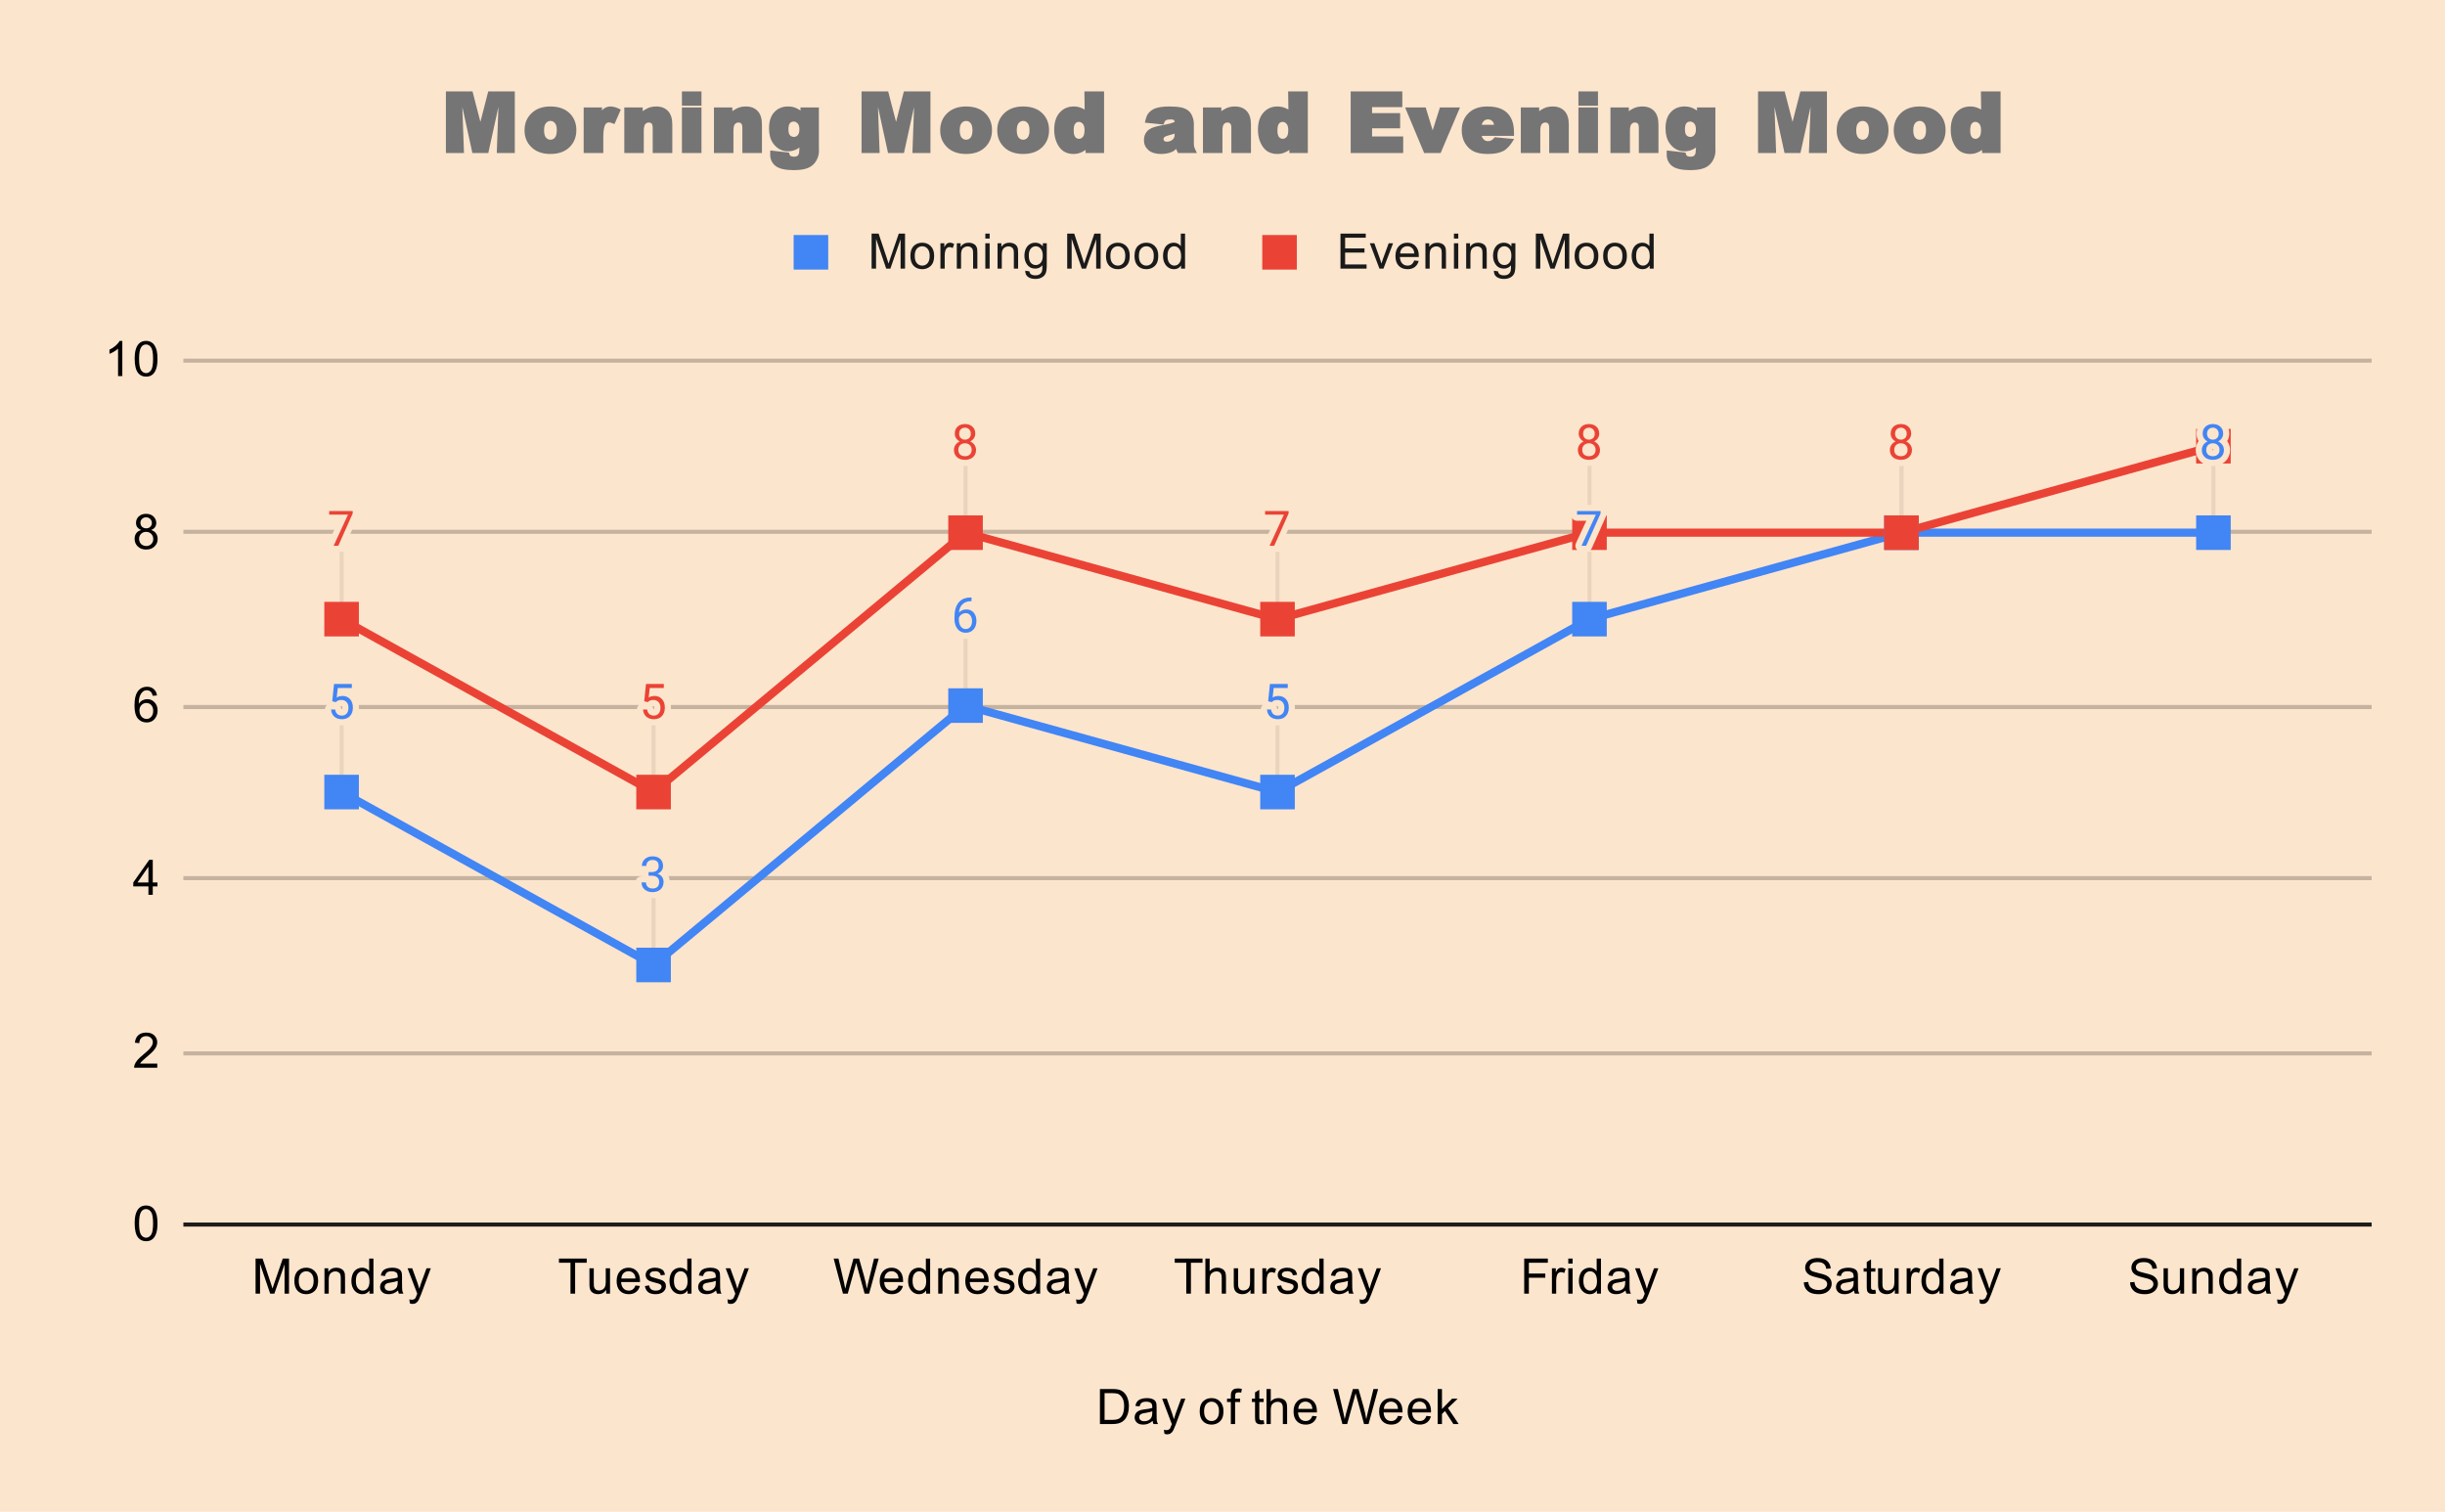 <svg version="1.1" viewBox="0.0 0.0 600.0 371.0" fill="none" stroke="none" stroke-linecap="square" stroke-miterlimit="10" width="600" height="371" xmlns:xlink="http://www.w3.org/1999/xlink" xmlns="http://www.w3.org/2000/svg"><path fill="#fce5cd" d="M0 0L600.0 0L600.0 371.0L0 371.0L0 0Z" fill-rule="nonzero"/><path stroke="#1f1d1a" stroke-width="1.0" stroke-linecap="butt" d="M45.5 300.5L581.5 300.5" fill-rule="nonzero"/><path stroke="#c5b3a0" stroke-width="1.0" stroke-linecap="butt" d="M45.5 258.5L581.5 258.5" fill-rule="nonzero"/><path stroke="#c5b3a0" stroke-width="1.0" stroke-linecap="butt" d="M45.5 215.5L581.5 215.5" fill-rule="nonzero"/><path stroke="#c5b3a0" stroke-width="1.0" stroke-linecap="butt" d="M45.5 173.5L581.5 173.5" fill-rule="nonzero"/><path stroke="#c5b3a0" stroke-width="1.0" stroke-linecap="butt" d="M45.5 130.5L581.5 130.5" fill-rule="nonzero"/><path stroke="#c5b3a0" stroke-width="1.0" stroke-linecap="butt" d="M45.5 88.5L581.5 88.5" fill-rule="nonzero"/><path stroke="#ead4be" stroke-width="1.0" stroke-linecap="butt" d="M83.829 178.367L83.829 194.367" fill-rule="nonzero"/><path stroke="#ead4be" stroke-width="1.0" stroke-linecap="butt" d="M160.386 220.8L160.386 236.8" fill-rule="nonzero"/><path stroke="#ead4be" stroke-width="1.0" stroke-linecap="butt" d="M236.943 157.15L236.943 173.15" fill-rule="nonzero"/><path stroke="#ead4be" stroke-width="1.0" stroke-linecap="butt" d="M313.5 178.367L313.5 194.367" fill-rule="nonzero"/><path stroke="#ead4be" stroke-width="1.0" stroke-linecap="butt" d="M390.057 135.933L390.057 151.933" fill-rule="nonzero"/><path stroke="#ead4be" stroke-width="1.0" stroke-linecap="butt" d="M466.614 114.717L466.614 130.717" fill-rule="nonzero"/><path stroke="#ead4be" stroke-width="1.0" stroke-linecap="butt" d="M543.171 114.717L543.171 130.717" fill-rule="nonzero"/><path stroke="#ead4be" stroke-width="1.0" stroke-linecap="butt" d="M83.829 135.933L83.829 151.933" fill-rule="nonzero"/><path stroke="#ead4be" stroke-width="1.0" stroke-linecap="butt" d="M160.386 178.367L160.386 194.367" fill-rule="nonzero"/><path stroke="#ead4be" stroke-width="1.0" stroke-linecap="butt" d="M236.943 114.717L236.943 130.717" fill-rule="nonzero"/><path stroke="#ead4be" stroke-width="1.0" stroke-linecap="butt" d="M313.5 135.933L313.5 151.933" fill-rule="nonzero"/><path stroke="#ead4be" stroke-width="1.0" stroke-linecap="butt" d="M390.057 114.717L390.057 130.717" fill-rule="nonzero"/><path stroke="#ead4be" stroke-width="1.0" stroke-linecap="butt" d="M466.614 114.717L466.614 130.717" fill-rule="nonzero"/><clipPath id="id_0"><path d="M45.55 88.283L581.45 88.283L581.45 300.45L45.55 300.45L45.55 88.283Z" clip-rule="nonzero"/></clipPath><path stroke="#4285f4" stroke-width="2.0" stroke-linecap="butt" clip-path="url(#id_0)" d="M83.829 194.367L160.386 236.8L236.943 173.15L313.5 194.367L390.057 151.933L466.614 130.717L543.171 130.717" fill-rule="nonzero"/><path stroke="#ea4335" stroke-width="2.0" stroke-linecap="butt" clip-path="url(#id_0)" d="M83.829 151.933L160.386 194.367L236.943 130.717L313.5 151.933L390.057 130.717L466.614 130.717L543.171 109.5" fill-rule="nonzero"/><path fill="#4285f4" clip-path="url(#id_0)" d="M79.586 190.124L88.071 190.124L88.071 198.609L79.586 198.609Z" fill-rule="nonzero"/><path fill="#4285f4" clip-path="url(#id_0)" d="M156.143 232.557L164.628 232.557L164.628 241.043L156.143 241.043Z" fill-rule="nonzero"/><path fill="#4285f4" clip-path="url(#id_0)" d="M232.7 168.907L241.185 168.907L241.185 177.393L232.7 177.393Z" fill-rule="nonzero"/><path fill="#4285f4" clip-path="url(#id_0)" d="M309.257 190.124L317.743 190.124L317.743 198.609L309.257 198.609Z" fill-rule="nonzero"/><path fill="#4285f4" clip-path="url(#id_0)" d="M385.815 147.691L394.3 147.691L394.3 156.176L385.815 156.176Z" fill-rule="nonzero"/><path fill="#4285f4" clip-path="url(#id_0)" d="M462.372 126.474L470.857 126.474L470.857 134.959L462.372 134.959Z" fill-rule="nonzero"/><path fill="#4285f4" clip-path="url(#id_0)" d="M538.929 126.474L547.414 126.474L547.414 134.959L538.929 134.959Z" fill-rule="nonzero"/><path fill="#ea4335" clip-path="url(#id_0)" d="M79.586 147.691L88.071 147.691L88.071 156.176L79.586 156.176Z" fill-rule="nonzero"/><path fill="#ea4335" clip-path="url(#id_0)" d="M156.143 190.124L164.628 190.124L164.628 198.609L156.143 198.609Z" fill-rule="nonzero"/><path fill="#ea4335" clip-path="url(#id_0)" d="M232.7 126.474L241.185 126.474L241.185 134.959L232.7 134.959Z" fill-rule="nonzero"/><path fill="#ea4335" clip-path="url(#id_0)" d="M309.257 147.691L317.743 147.691L317.743 156.176L309.257 156.176Z" fill-rule="nonzero"/><path fill="#ea4335" clip-path="url(#id_0)" d="M385.815 126.474L394.3 126.474L394.3 134.959L385.815 134.959Z" fill-rule="nonzero"/><path fill="#ea4335" clip-path="url(#id_0)" d="M462.372 126.474L470.857 126.474L470.857 134.959L462.372 134.959Z" fill-rule="nonzero"/><path fill="#ea4335" clip-path="url(#id_0)" d="M538.929 105.257L547.414 105.257L547.414 113.743L538.929 113.743Z" fill-rule="nonzero"/><path stroke="#fce5cd" stroke-width="3.0" stroke-linejoin="round" stroke-linecap="round" d="M81.532 172.085L81.969 167.835L86.344 167.835L86.344 168.835L82.891 168.835L82.625 171.164Q83.266 170.789 84.063 170.789Q85.219 170.789 85.907 171.57Q86.594 172.335 86.594 173.648Q86.594 174.96 85.875 175.726Q85.172 176.492 83.891 176.492Q82.766 176.492 82.047 175.867Q81.329 175.226 81.235 174.117L82.25 174.117Q82.36 174.851 82.782 175.226Q83.204 175.601 83.891 175.601Q84.641 175.601 85.079 175.085Q85.516 174.57 85.516 173.664Q85.516 172.804 85.047 172.289Q84.579 171.773 83.797 171.773Q83.094 171.773 82.688 172.07L82.407 172.304L81.532 172.085Z" fill-rule="nonzero"/><path fill="#4285f4" d="M81.532 172.085L81.969 167.835L86.344 167.835L86.344 168.835L82.891 168.835L82.625 171.164Q83.266 170.789 84.063 170.789Q85.219 170.789 85.907 171.57Q86.594 172.335 86.594 173.648Q86.594 174.96 85.875 175.726Q85.172 176.492 83.891 176.492Q82.766 176.492 82.047 175.867Q81.329 175.226 81.235 174.117L82.25 174.117Q82.36 174.851 82.782 175.226Q83.204 175.601 83.891 175.601Q84.641 175.601 85.079 175.085Q85.516 174.57 85.516 173.664Q85.516 172.804 85.047 172.289Q84.579 171.773 83.797 171.773Q83.094 171.773 82.688 172.07L82.407 172.304L81.532 172.085Z" fill-rule="nonzero"/><path stroke="#fce5cd" stroke-width="3.0" stroke-linejoin="round" stroke-linecap="round" d="M159.167 214.003L159.979 214.003Q160.761 213.988 161.198 213.597Q161.636 213.206 161.636 212.534Q161.636 211.034 160.136 211.034Q159.433 211.034 159.011 211.441Q158.604 211.847 158.604 212.503L157.511 212.503Q157.511 211.488 158.245 210.816Q158.995 210.144 160.136 210.144Q161.339 210.144 162.026 210.784Q162.714 211.425 162.714 212.566Q162.714 213.128 162.354 213.644Q161.995 214.159 161.37 214.425Q162.073 214.644 162.448 215.159Q162.839 215.675 162.839 216.425Q162.839 217.566 162.089 218.253Q161.339 218.925 160.136 218.925Q158.948 218.925 158.183 218.269Q157.433 217.613 157.433 216.55L158.526 216.55Q158.526 217.222 158.964 217.628Q159.401 218.034 160.151 218.034Q160.933 218.034 161.339 217.628Q161.761 217.206 161.761 216.441Q161.761 215.706 161.308 215.316Q160.854 214.909 159.979 214.894L159.167 214.894L159.167 214.003Z" fill-rule="nonzero"/><path fill="#4285f4" d="M159.167 214.003L159.979 214.003Q160.761 213.988 161.198 213.597Q161.636 213.206 161.636 212.534Q161.636 211.034 160.136 211.034Q159.433 211.034 159.011 211.441Q158.604 211.847 158.604 212.503L157.511 212.503Q157.511 211.488 158.245 210.816Q158.995 210.144 160.136 210.144Q161.339 210.144 162.026 210.784Q162.714 211.425 162.714 212.566Q162.714 213.128 162.354 213.644Q161.995 214.159 161.37 214.425Q162.073 214.644 162.448 215.159Q162.839 215.675 162.839 216.425Q162.839 217.566 162.089 218.253Q161.339 218.925 160.136 218.925Q158.948 218.925 158.183 218.269Q157.433 217.613 157.433 216.55L158.526 216.55Q158.526 217.222 158.964 217.628Q159.401 218.034 160.151 218.034Q160.933 218.034 161.339 217.628Q161.761 217.206 161.761 216.441Q161.761 215.706 161.308 215.316Q160.854 214.909 159.979 214.894L159.167 214.894L159.167 214.003Z" fill-rule="nonzero"/><path stroke="#fce5cd" stroke-width="3.0" stroke-linejoin="round" stroke-linecap="round" d="M238.412 146.619L238.412 147.525L238.208 147.525Q236.943 147.556 236.193 148.291Q235.443 149.009 235.318 150.322Q236.005 149.556 237.162 149.556Q238.271 149.556 238.943 150.338Q239.615 151.119 239.615 152.369Q239.615 153.681 238.896 154.478Q238.177 155.275 236.958 155.275Q235.74 155.275 234.974 154.338Q234.224 153.384 234.224 151.9L234.224 151.494Q234.224 149.134 235.224 147.884Q236.224 146.634 238.208 146.619L238.412 146.619ZM236.99 150.463Q236.427 150.463 235.958 150.791Q235.49 151.119 235.302 151.634L235.302 152.025Q235.302 153.088 235.771 153.728Q236.255 154.369 236.958 154.369Q237.693 154.369 238.115 153.838Q238.537 153.291 238.537 152.416Q238.537 151.541 238.115 151.009Q237.693 150.463 236.99 150.463Z" fill-rule="nonzero"/><path fill="#4285f4" d="M238.412 146.619L238.412 147.525L238.208 147.525Q236.943 147.556 236.193 148.291Q235.443 149.009 235.318 150.322Q236.005 149.556 237.162 149.556Q238.271 149.556 238.943 150.338Q239.615 151.119 239.615 152.369Q239.615 153.681 238.896 154.478Q238.177 155.275 236.958 155.275Q235.74 155.275 234.974 154.338Q234.224 153.384 234.224 151.9L234.224 151.494Q234.224 149.134 235.224 147.884Q236.224 146.634 238.208 146.619L238.412 146.619ZM236.99 150.463Q236.427 150.463 235.958 150.791Q235.49 151.119 235.302 151.634L235.302 152.025Q235.302 153.088 235.771 153.728Q236.255 154.369 236.958 154.369Q237.693 154.369 238.115 153.838Q238.537 153.291 238.537 152.416Q238.537 151.541 238.115 151.009Q237.693 150.463 236.99 150.463Z" fill-rule="nonzero"/><path stroke="#fce5cd" stroke-width="3.0" stroke-linejoin="round" stroke-linecap="round" d="M311.203 172.085L311.641 167.835L316.016 167.835L316.016 168.835L312.562 168.835L312.297 171.164Q312.938 170.789 313.734 170.789Q314.891 170.789 315.578 171.57Q316.266 172.335 316.266 173.648Q316.266 174.96 315.547 175.726Q314.844 176.492 313.562 176.492Q312.438 176.492 311.719 175.867Q311.0 175.226 310.906 174.117L311.922 174.117Q312.031 174.851 312.453 175.226Q312.875 175.601 313.562 175.601Q314.312 175.601 314.75 175.085Q315.188 174.57 315.188 173.664Q315.188 172.804 314.719 172.289Q314.25 171.773 313.469 171.773Q312.766 171.773 312.359 172.07L312.078 172.304L311.203 172.085Z" fill-rule="nonzero"/><path fill="#4285f4" d="M311.203 172.085L311.641 167.835L316.016 167.835L316.016 168.835L312.562 168.835L312.297 171.164Q312.938 170.789 313.734 170.789Q314.891 170.789 315.578 171.57Q316.266 172.335 316.266 173.648Q316.266 174.96 315.547 175.726Q314.844 176.492 313.562 176.492Q312.438 176.492 311.719 175.867Q311.0 175.226 310.906 174.117L311.922 174.117Q312.031 174.851 312.453 175.226Q312.875 175.601 313.562 175.601Q314.312 175.601 314.75 175.085Q315.188 174.57 315.188 173.664Q315.188 172.804 314.719 172.289Q314.25 171.773 313.469 171.773Q312.766 171.773 312.359 172.07L312.078 172.304L311.203 172.085Z" fill-rule="nonzero"/><path stroke="#fce5cd" stroke-width="3.0" stroke-linejoin="round" stroke-linecap="round" d="M392.776 126.011L389.245 133.933L388.104 133.933L391.62 126.293L387.01 126.293L387.01 125.402L392.776 125.402L392.776 126.011Z" fill-rule="nonzero"/><path fill="#4285f4" d="M392.776 126.011L389.245 133.933L388.104 133.933L391.62 126.293L387.01 126.293L387.01 125.402L392.776 125.402L392.776 126.011Z" fill-rule="nonzero"/><path stroke="#fce5cd" stroke-width="3.0" stroke-linejoin="round" stroke-linecap="round" d="M469.005 106.404Q469.005 107.045 468.661 107.545Q468.317 108.045 467.755 108.326Q468.411 108.607 468.802 109.17Q469.192 109.717 469.192 110.42Q469.192 111.514 468.442 112.185Q467.708 112.842 466.489 112.842Q465.255 112.842 464.505 112.185Q463.771 111.514 463.771 110.42Q463.771 109.717 464.146 109.17Q464.521 108.607 465.192 108.326Q464.63 108.045 464.302 107.545Q463.974 107.045 463.974 106.404Q463.974 105.326 464.661 104.701Q465.349 104.06 466.489 104.06Q467.614 104.06 468.302 104.701Q469.005 105.326 469.005 106.404ZM468.114 110.389Q468.114 109.67 467.661 109.232Q467.208 108.779 466.474 108.779Q465.739 108.779 465.286 109.232Q464.849 109.67 464.849 110.404Q464.849 111.123 465.286 111.545Q465.724 111.951 466.489 111.951Q467.239 111.951 467.677 111.529Q468.114 111.107 468.114 110.389ZM466.489 104.951Q465.849 104.951 465.442 105.357Q465.052 105.748 465.052 106.435Q465.052 107.076 465.442 107.482Q465.833 107.889 466.474 107.889Q467.13 107.889 467.521 107.482Q467.911 107.076 467.911 106.435Q467.911 105.779 467.505 105.373Q467.099 104.951 466.489 104.951Z" fill-rule="nonzero"/><path fill="#4285f4" d="M469.005 106.404Q469.005 107.045 468.661 107.545Q468.317 108.045 467.755 108.326Q468.411 108.607 468.802 109.17Q469.192 109.717 469.192 110.42Q469.192 111.514 468.442 112.185Q467.708 112.842 466.489 112.842Q465.255 112.842 464.505 112.185Q463.771 111.514 463.771 110.42Q463.771 109.717 464.146 109.17Q464.521 108.607 465.192 108.326Q464.63 108.045 464.302 107.545Q463.974 107.045 463.974 106.404Q463.974 105.326 464.661 104.701Q465.349 104.06 466.489 104.06Q467.614 104.06 468.302 104.701Q469.005 105.326 469.005 106.404ZM468.114 110.389Q468.114 109.67 467.661 109.232Q467.208 108.779 466.474 108.779Q465.739 108.779 465.286 109.232Q464.849 109.67 464.849 110.404Q464.849 111.123 465.286 111.545Q465.724 111.951 466.489 111.951Q467.239 111.951 467.677 111.529Q468.114 111.107 468.114 110.389ZM466.489 104.951Q465.849 104.951 465.442 105.357Q465.052 105.748 465.052 106.435Q465.052 107.076 465.442 107.482Q465.833 107.889 466.474 107.889Q467.13 107.889 467.521 107.482Q467.911 107.076 467.911 106.435Q467.911 105.779 467.505 105.373Q467.099 104.951 466.489 104.951Z" fill-rule="nonzero"/><path stroke="#fce5cd" stroke-width="3.0" stroke-linejoin="round" stroke-linecap="round" d="M545.562 106.404Q545.562 107.045 545.218 107.545Q544.875 108.045 544.312 108.326Q544.968 108.607 545.359 109.17Q545.75 109.717 545.75 110.42Q545.75 111.514 545 112.185Q544.265 112.842 543.046 112.842Q541.812 112.842 541.062 112.185Q540.328 111.514 540.328 110.42Q540.328 109.717 540.703 109.17Q541.078 108.607 541.75 108.326Q541.187 108.045 540.859 107.545Q540.531 107.045 540.531 106.404Q540.531 105.326 541.218 104.701Q541.906 104.06 543.046 104.06Q544.171 104.06 544.859 104.701Q545.562 105.326 545.562 106.404ZM544.671 110.389Q544.671 109.67 544.218 109.232Q543.765 108.779 543.031 108.779Q542.296 108.779 541.843 109.232Q541.406 109.67 541.406 110.404Q541.406 111.123 541.843 111.545Q542.281 111.951 543.046 111.951Q543.796 111.951 544.234 111.529Q544.671 111.107 544.671 110.389ZM543.046 104.951Q542.406 104.951 542 105.357Q541.609 105.748 541.609 106.435Q541.609 107.076 542 107.482Q542.39 107.889 543.031 107.889Q543.687 107.889 544.078 107.482Q544.468 107.076 544.468 106.435Q544.468 105.779 544.062 105.373Q543.656 104.951 543.046 104.951Z" fill-rule="nonzero"/><path fill="#4285f4" d="M545.562 106.404Q545.562 107.045 545.218 107.545Q544.875 108.045 544.312 108.326Q544.968 108.607 545.359 109.17Q545.75 109.717 545.75 110.42Q545.75 111.514 545 112.185Q544.265 112.842 543.046 112.842Q541.812 112.842 541.062 112.185Q540.328 111.514 540.328 110.42Q540.328 109.717 540.703 109.17Q541.078 108.607 541.75 108.326Q541.187 108.045 540.859 107.545Q540.531 107.045 540.531 106.404Q540.531 105.326 541.218 104.701Q541.906 104.06 543.046 104.06Q544.171 104.06 544.859 104.701Q545.562 105.326 545.562 106.404ZM544.671 110.389Q544.671 109.67 544.218 109.232Q543.765 108.779 543.031 108.779Q542.296 108.779 541.843 109.232Q541.406 109.67 541.406 110.404Q541.406 111.123 541.843 111.545Q542.281 111.951 543.046 111.951Q543.796 111.951 544.234 111.529Q544.671 111.107 544.671 110.389ZM543.046 104.951Q542.406 104.951 542 105.357Q541.609 105.748 541.609 106.435Q541.609 107.076 542 107.482Q542.39 107.889 543.031 107.889Q543.687 107.889 544.078 107.482Q544.468 107.076 544.468 106.435Q544.468 105.779 544.062 105.373Q543.656 104.951 543.046 104.951Z" fill-rule="nonzero"/><path stroke="#fce5cd" stroke-width="3.0" stroke-linejoin="round" stroke-linecap="round" d="M86.547 126.011L83.016 133.933L81.875 133.933L85.391 126.293L80.782 126.293L80.782 125.402L86.547 125.402L86.547 126.011Z" fill-rule="nonzero"/><path fill="#ea4335" d="M86.547 126.011L83.016 133.933L81.875 133.933L85.391 126.293L80.782 126.293L80.782 125.402L86.547 125.402L86.547 126.011Z" fill-rule="nonzero"/><path stroke="#fce5cd" stroke-width="3.0" stroke-linejoin="round" stroke-linecap="round" d="M158.089 172.085L158.526 167.835L162.901 167.835L162.901 168.835L159.448 168.835L159.183 171.164Q159.823 170.789 160.62 170.789Q161.776 170.789 162.464 171.57Q163.151 172.335 163.151 173.648Q163.151 174.96 162.433 175.726Q161.729 176.492 160.448 176.492Q159.323 176.492 158.604 175.867Q157.886 175.226 157.792 174.117L158.808 174.117Q158.917 174.851 159.339 175.226Q159.761 175.601 160.448 175.601Q161.198 175.601 161.636 175.085Q162.073 174.57 162.073 173.664Q162.073 172.804 161.604 172.289Q161.136 171.773 160.354 171.773Q159.651 171.773 159.245 172.07L158.964 172.304L158.089 172.085Z" fill-rule="nonzero"/><path fill="#ea4335" d="M158.089 172.085L158.526 167.835L162.901 167.835L162.901 168.835L159.448 168.835L159.183 171.164Q159.823 170.789 160.62 170.789Q161.776 170.789 162.464 171.57Q163.151 172.335 163.151 173.648Q163.151 174.96 162.433 175.726Q161.729 176.492 160.448 176.492Q159.323 176.492 158.604 175.867Q157.886 175.226 157.792 174.117L158.808 174.117Q158.917 174.851 159.339 175.226Q159.761 175.601 160.448 175.601Q161.198 175.601 161.636 175.085Q162.073 174.57 162.073 173.664Q162.073 172.804 161.604 172.289Q161.136 171.773 160.354 171.773Q159.651 171.773 159.245 172.07L158.964 172.304L158.089 172.085Z" fill-rule="nonzero"/><path stroke="#fce5cd" stroke-width="3.0" stroke-linejoin="round" stroke-linecap="round" d="M239.333 106.404Q239.333 107.045 238.99 107.545Q238.646 108.045 238.083 108.326Q238.74 108.607 239.13 109.17Q239.521 109.717 239.521 110.42Q239.521 111.514 238.771 112.185Q238.037 112.842 236.818 112.842Q235.583 112.842 234.833 112.185Q234.099 111.514 234.099 110.42Q234.099 109.717 234.474 109.17Q234.849 108.607 235.521 108.326Q234.958 108.045 234.63 107.545Q234.302 107.045 234.302 106.404Q234.302 105.326 234.99 104.701Q235.677 104.06 236.818 104.06Q237.943 104.06 238.63 104.701Q239.333 105.326 239.333 106.404ZM238.443 110.389Q238.443 109.67 237.99 109.232Q237.537 108.779 236.802 108.779Q236.068 108.779 235.615 109.232Q235.177 109.67 235.177 110.404Q235.177 111.123 235.615 111.545Q236.052 111.951 236.818 111.951Q237.568 111.951 238.005 111.529Q238.443 111.107 238.443 110.389ZM236.818 104.951Q236.177 104.951 235.771 105.357Q235.38 105.748 235.38 106.435Q235.38 107.076 235.771 107.482Q236.162 107.889 236.802 107.889Q237.458 107.889 237.849 107.482Q238.24 107.076 238.24 106.435Q238.24 105.779 237.833 105.373Q237.427 104.951 236.818 104.951Z" fill-rule="nonzero"/><path fill="#ea4335" d="M239.333 106.404Q239.333 107.045 238.99 107.545Q238.646 108.045 238.083 108.326Q238.74 108.607 239.13 109.17Q239.521 109.717 239.521 110.42Q239.521 111.514 238.771 112.185Q238.037 112.842 236.818 112.842Q235.583 112.842 234.833 112.185Q234.099 111.514 234.099 110.42Q234.099 109.717 234.474 109.17Q234.849 108.607 235.521 108.326Q234.958 108.045 234.63 107.545Q234.302 107.045 234.302 106.404Q234.302 105.326 234.99 104.701Q235.677 104.06 236.818 104.06Q237.943 104.06 238.63 104.701Q239.333 105.326 239.333 106.404ZM238.443 110.389Q238.443 109.67 237.99 109.232Q237.537 108.779 236.802 108.779Q236.068 108.779 235.615 109.232Q235.177 109.67 235.177 110.404Q235.177 111.123 235.615 111.545Q236.052 111.951 236.818 111.951Q237.568 111.951 238.005 111.529Q238.443 111.107 238.443 110.389ZM236.818 104.951Q236.177 104.951 235.771 105.357Q235.38 105.748 235.38 106.435Q235.38 107.076 235.771 107.482Q236.162 107.889 236.802 107.889Q237.458 107.889 237.849 107.482Q238.24 107.076 238.24 106.435Q238.24 105.779 237.833 105.373Q237.427 104.951 236.818 104.951Z" fill-rule="nonzero"/><path stroke="#fce5cd" stroke-width="3.0" stroke-linejoin="round" stroke-linecap="round" d="M316.219 126.011L312.688 133.933L311.547 133.933L315.062 126.293L310.453 126.293L310.453 125.402L316.219 125.402L316.219 126.011Z" fill-rule="nonzero"/><path fill="#ea4335" d="M316.219 126.011L312.688 133.933L311.547 133.933L315.062 126.293L310.453 126.293L310.453 125.402L316.219 125.402L316.219 126.011Z" fill-rule="nonzero"/><path stroke="#fce5cd" stroke-width="3.0" stroke-linejoin="round" stroke-linecap="round" d="M392.448 106.404Q392.448 107.045 392.104 107.545Q391.76 108.045 391.198 108.326Q391.854 108.607 392.245 109.17Q392.635 109.717 392.635 110.42Q392.635 111.514 391.885 112.185Q391.151 112.842 389.932 112.842Q388.698 112.842 387.948 112.185Q387.213 111.514 387.213 110.42Q387.213 109.717 387.588 109.17Q387.963 108.607 388.635 108.326Q388.073 108.045 387.745 107.545Q387.416 107.045 387.416 106.404Q387.416 105.326 388.104 104.701Q388.791 104.06 389.932 104.06Q391.057 104.06 391.745 104.701Q392.448 105.326 392.448 106.404ZM391.557 110.389Q391.557 109.67 391.104 109.232Q390.651 108.779 389.916 108.779Q389.182 108.779 388.729 109.232Q388.291 109.67 388.291 110.404Q388.291 111.123 388.729 111.545Q389.166 111.951 389.932 111.951Q390.682 111.951 391.12 111.529Q391.557 111.107 391.557 110.389ZM389.932 104.951Q389.291 104.951 388.885 105.357Q388.495 105.748 388.495 106.435Q388.495 107.076 388.885 107.482Q389.276 107.889 389.916 107.889Q390.573 107.889 390.963 107.482Q391.354 107.076 391.354 106.435Q391.354 105.779 390.948 105.373Q390.541 104.951 389.932 104.951Z" fill-rule="nonzero"/><path fill="#ea4335" d="M392.448 106.404Q392.448 107.045 392.104 107.545Q391.76 108.045 391.198 108.326Q391.854 108.607 392.245 109.17Q392.635 109.717 392.635 110.42Q392.635 111.514 391.885 112.185Q391.151 112.842 389.932 112.842Q388.698 112.842 387.948 112.185Q387.213 111.514 387.213 110.42Q387.213 109.717 387.588 109.17Q387.963 108.607 388.635 108.326Q388.073 108.045 387.745 107.545Q387.416 107.045 387.416 106.404Q387.416 105.326 388.104 104.701Q388.791 104.06 389.932 104.06Q391.057 104.06 391.745 104.701Q392.448 105.326 392.448 106.404ZM391.557 110.389Q391.557 109.67 391.104 109.232Q390.651 108.779 389.916 108.779Q389.182 108.779 388.729 109.232Q388.291 109.67 388.291 110.404Q388.291 111.123 388.729 111.545Q389.166 111.951 389.932 111.951Q390.682 111.951 391.12 111.529Q391.557 111.107 391.557 110.389ZM389.932 104.951Q389.291 104.951 388.885 105.357Q388.495 105.748 388.495 106.435Q388.495 107.076 388.885 107.482Q389.276 107.889 389.916 107.889Q390.573 107.889 390.963 107.482Q391.354 107.076 391.354 106.435Q391.354 105.779 390.948 105.373Q390.541 104.951 389.932 104.951Z" fill-rule="nonzero"/><path stroke="#fce5cd" stroke-width="3.0" stroke-linejoin="round" stroke-linecap="round" d="M469.005 106.404Q469.005 107.045 468.661 107.545Q468.317 108.045 467.755 108.326Q468.411 108.607 468.802 109.17Q469.192 109.717 469.192 110.42Q469.192 111.514 468.442 112.185Q467.708 112.842 466.489 112.842Q465.255 112.842 464.505 112.185Q463.771 111.514 463.771 110.42Q463.771 109.717 464.146 109.17Q464.521 108.607 465.192 108.326Q464.63 108.045 464.302 107.545Q463.974 107.045 463.974 106.404Q463.974 105.326 464.661 104.701Q465.349 104.06 466.489 104.06Q467.614 104.06 468.302 104.701Q469.005 105.326 469.005 106.404ZM468.114 110.389Q468.114 109.67 467.661 109.232Q467.208 108.779 466.474 108.779Q465.739 108.779 465.286 109.232Q464.849 109.67 464.849 110.404Q464.849 111.123 465.286 111.545Q465.724 111.951 466.489 111.951Q467.239 111.951 467.677 111.529Q468.114 111.107 468.114 110.389ZM466.489 104.951Q465.849 104.951 465.442 105.357Q465.052 105.748 465.052 106.435Q465.052 107.076 465.442 107.482Q465.833 107.889 466.474 107.889Q467.13 107.889 467.521 107.482Q467.911 107.076 467.911 106.435Q467.911 105.779 467.505 105.373Q467.099 104.951 466.489 104.951Z" fill-rule="nonzero"/><path fill="#ea4335" d="M469.005 106.404Q469.005 107.045 468.661 107.545Q468.317 108.045 467.755 108.326Q468.411 108.607 468.802 109.17Q469.192 109.717 469.192 110.42Q469.192 111.514 468.442 112.185Q467.708 112.842 466.489 112.842Q465.255 112.842 464.505 112.185Q463.771 111.514 463.771 110.42Q463.771 109.717 464.146 109.17Q464.521 108.607 465.192 108.326Q464.63 108.045 464.302 107.545Q463.974 107.045 463.974 106.404Q463.974 105.326 464.661 104.701Q465.349 104.06 466.489 104.06Q467.614 104.06 468.302 104.701Q469.005 105.326 469.005 106.404ZM468.114 110.389Q468.114 109.67 467.661 109.232Q467.208 108.779 466.474 108.779Q465.739 108.779 465.286 109.232Q464.849 109.67 464.849 110.404Q464.849 111.123 465.286 111.545Q465.724 111.951 466.489 111.951Q467.239 111.951 467.677 111.529Q468.114 111.107 468.114 110.389ZM466.489 104.951Q465.849 104.951 465.442 105.357Q465.052 105.748 465.052 106.435Q465.052 107.076 465.442 107.482Q465.833 107.889 466.474 107.889Q467.13 107.889 467.521 107.482Q467.911 107.076 467.911 106.435Q467.911 105.779 467.505 105.373Q467.099 104.951 466.489 104.951Z" fill-rule="nonzero"/><path fill="#000000" d="M269.922 349.45L269.922 340.856L272.891 340.856Q273.891 340.856 274.422 340.981Q275.156 341.153 275.672 341.591Q276.359 342.169 276.688 343.075Q277.031 343.966 277.031 345.106Q277.031 346.091 276.797 346.841Q276.578 347.591 276.219 348.091Q275.859 348.591 275.422 348.872Q275.0 349.153 274.406 349.309Q273.812 349.45 273.031 349.45L269.922 349.45ZM271.062 348.434L272.891 348.434Q273.75 348.434 274.234 348.278Q274.719 348.122 275.0 347.825Q275.406 347.434 275.625 346.747Q275.859 346.059 275.859 345.091Q275.859 343.747 275.406 343.028Q274.969 342.294 274.344 342.044Q273.875 341.872 272.875 341.872L271.062 341.872L271.062 348.434ZM282.859 348.684Q282.266 349.184 281.719 349.387Q281.188 349.591 280.562 349.591Q279.531 349.591 278.984 349.091Q278.438 348.591 278.438 347.809Q278.438 347.356 278.641 346.981Q278.844 346.591 279.188 346.372Q279.531 346.137 279.953 346.028Q280.25 345.934 280.891 345.856Q282.156 345.716 282.766 345.497Q282.766 345.278 282.766 345.231Q282.766 344.575 282.469 344.309Q282.062 343.966 281.266 343.966Q280.531 343.966 280.172 344.231Q279.812 344.481 279.641 345.137L278.609 344.997Q278.75 344.341 279.078 343.934Q279.406 343.528 280.016 343.309Q280.625 343.091 281.422 343.091Q282.219 343.091 282.719 343.278Q283.219 343.466 283.453 343.747Q283.688 344.028 283.781 344.466Q283.828 344.731 283.828 345.434L283.828 346.841Q283.828 348.309 283.891 348.7Q283.969 349.091 284.172 349.45L283.062 349.45Q282.906 349.122 282.859 348.684ZM282.766 346.325Q282.188 346.559 281.047 346.731Q280.391 346.825 280.125 346.95Q279.859 347.059 279.703 347.278Q279.562 347.497 279.562 347.778Q279.562 348.2 279.875 348.481Q280.203 348.762 280.812 348.762Q281.422 348.762 281.891 348.497Q282.375 348.231 282.594 347.762Q282.766 347.403 282.766 346.716L282.766 346.325ZM285.75 351.841L285.625 350.856Q285.969 350.95 286.234 350.95Q286.578 350.95 286.781 350.825Q287.0 350.716 287.141 350.512Q287.234 350.341 287.469 349.716Q287.484 349.637 287.562 349.466L285.188 343.231L286.328 343.231L287.625 346.825Q287.875 347.512 288.078 348.278Q288.266 347.544 288.516 346.856L289.844 343.231L290.891 343.231L288.531 349.559Q288.141 350.575 287.938 350.966Q287.656 351.497 287.281 351.731Q286.922 351.981 286.422 351.981Q286.125 351.981 285.75 351.841ZM294.406 346.341Q294.406 344.606 295.359 343.778Q296.156 343.091 297.312 343.091Q298.594 343.091 299.406 343.934Q300.234 344.762 300.234 346.247Q300.234 347.45 299.875 348.137Q299.516 348.825 298.812 349.216Q298.125 349.591 297.312 349.591Q296.016 349.591 295.203 348.762Q294.406 347.919 294.406 346.341ZM295.484 346.341Q295.484 347.528 296.0 348.122Q296.531 348.716 297.312 348.716Q298.109 348.716 298.625 348.122Q299.141 347.528 299.141 346.309Q299.141 345.153 298.609 344.559Q298.094 343.966 297.312 343.966Q296.531 343.966 296.0 344.559Q295.484 345.137 295.484 346.341ZM302.047 349.45L302.047 344.044L301.109 344.044L301.109 343.231L302.047 343.231L302.047 342.559Q302.047 341.934 302.156 341.637Q302.312 341.216 302.688 340.966Q303.078 340.716 303.766 340.716Q304.219 340.716 304.75 340.825L304.594 341.731Q304.266 341.684 303.969 341.684Q303.484 341.684 303.281 341.887Q303.094 342.091 303.094 342.653L303.094 343.231L304.312 343.231L304.312 344.044L303.094 344.044L303.094 349.45L302.047 349.45ZM310.094 348.512L310.25 349.434Q309.797 349.528 309.453 349.528Q308.875 349.528 308.562 349.356Q308.25 349.169 308.109 348.872Q307.984 348.575 307.984 347.622L307.984 344.044L307.219 344.044L307.219 343.231L307.984 343.231L307.984 341.684L309.031 341.059L309.031 343.231L310.094 343.231L310.094 344.044L309.031 344.044L309.031 347.684Q309.031 348.137 309.078 348.262Q309.141 348.387 309.266 348.466Q309.391 348.544 309.625 348.544Q309.812 348.544 310.094 348.512ZM310.797 349.45L310.797 340.856L311.844 340.856L311.844 343.934Q312.578 343.091 313.703 343.091Q314.406 343.091 314.906 343.372Q315.422 343.637 315.641 344.122Q315.859 344.591 315.859 345.512L315.859 349.45L314.812 349.45L314.812 345.512Q314.812 344.716 314.469 344.356Q314.125 343.997 313.5 343.997Q313.031 343.997 312.609 344.247Q312.203 344.481 312.016 344.903Q311.844 345.309 311.844 346.044L311.844 349.45L310.797 349.45ZM322.047 347.45L323.141 347.575Q322.891 348.528 322.188 349.059Q321.484 349.591 320.406 349.591Q319.047 349.591 318.234 348.747Q317.438 347.903 317.438 346.387Q317.438 344.825 318.25 343.966Q319.062 343.091 320.344 343.091Q321.594 343.091 322.375 343.934Q323.172 344.778 323.172 346.325Q323.172 346.419 323.172 346.606L318.531 346.606Q318.594 347.637 319.109 348.184Q319.625 348.716 320.406 348.716Q320.984 348.716 321.391 348.419Q321.812 348.106 322.047 347.45ZM318.594 345.747L322.062 345.747Q322.0 344.95 321.672 344.559Q321.156 343.95 320.359 343.95Q319.625 343.95 319.125 344.434Q318.641 344.919 318.594 345.747ZM329.422 349.45L327.141 340.856L328.312 340.856L329.625 346.497Q329.828 347.372 329.984 348.247Q330.312 346.872 330.375 346.653L332.0 340.856L333.375 340.856L334.609 345.2Q335.062 346.825 335.281 348.247Q335.438 347.434 335.703 346.372L337.047 340.856L338.188 340.856L335.844 349.45L334.734 349.45L332.938 342.903Q332.703 342.091 332.656 341.903Q332.531 342.481 332.406 342.903L330.594 349.45L329.422 349.45ZM343.047 347.45L344.141 347.575Q343.891 348.528 343.188 349.059Q342.484 349.591 341.406 349.591Q340.047 349.591 339.234 348.747Q338.438 347.903 338.438 346.387Q338.438 344.825 339.25 343.966Q340.062 343.091 341.344 343.091Q342.594 343.091 343.375 343.934Q344.172 344.778 344.172 346.325Q344.172 346.419 344.172 346.606L339.531 346.606Q339.594 347.637 340.109 348.184Q340.625 348.716 341.406 348.716Q341.984 348.716 342.391 348.419Q342.812 348.106 343.047 347.45ZM339.594 345.747L343.062 345.747Q343.0 344.95 342.672 344.559Q342.156 343.95 341.359 343.95Q340.625 343.95 340.125 344.434Q339.641 344.919 339.594 345.747ZM350.047 347.45L351.141 347.575Q350.891 348.528 350.188 349.059Q349.484 349.591 348.406 349.591Q347.047 349.591 346.234 348.747Q345.438 347.903 345.438 346.387Q345.438 344.825 346.25 343.966Q347.062 343.091 348.344 343.091Q349.594 343.091 350.375 343.934Q351.172 344.778 351.172 346.325Q351.172 346.419 351.172 346.606L346.531 346.606Q346.594 347.637 347.109 348.184Q347.625 348.716 348.406 348.716Q348.984 348.716 349.391 348.419Q349.812 348.106 350.047 347.45ZM346.594 345.747L350.062 345.747Q350.0 344.95 349.672 344.559Q349.156 343.95 348.359 343.95Q347.625 343.95 347.125 344.434Q346.641 344.919 346.594 345.747ZM352.797 349.45L352.797 340.856L353.859 340.856L353.859 345.762L356.344 343.231L357.719 343.231L355.328 345.528L357.953 349.45L356.656 349.45L354.594 346.262L353.859 346.981L353.859 349.45L352.797 349.45Z" fill-rule="nonzero"/><path fill="#000000" d="M33.05 300.216Q33.05 298.684 33.362 297.762Q33.675 296.825 34.284 296.325Q34.909 295.825 35.847 295.825Q36.534 295.825 37.05 296.106Q37.581 296.387 37.925 296.919Q38.269 297.434 38.456 298.184Q38.644 298.934 38.644 300.216Q38.644 301.731 38.331 302.653Q38.034 303.575 37.409 304.091Q36.8 304.591 35.847 304.591Q34.612 304.591 33.894 303.7Q33.05 302.637 33.05 300.216ZM34.128 300.216Q34.128 302.325 34.628 303.028Q35.128 303.731 35.847 303.731Q36.581 303.731 37.066 303.028Q37.566 302.325 37.566 300.216Q37.566 298.091 37.066 297.403Q36.581 296.7 35.831 296.7Q35.112 296.7 34.675 297.309Q34.128 298.091 34.128 300.216Z" fill-rule="nonzero"/><path fill="#000000" d="M38.597 261.001L38.597 262.017L32.909 262.017Q32.909 261.642 33.034 261.282Q33.253 260.704 33.722 260.142Q34.206 259.579 35.112 258.845Q36.519 257.689 37.003 257.017Q37.503 256.345 37.503 255.751Q37.503 255.126 37.05 254.704Q36.597 254.267 35.878 254.267Q35.112 254.267 34.659 254.72Q34.206 255.173 34.191 255.985L33.112 255.876Q33.222 254.657 33.941 254.032Q34.675 253.392 35.909 253.392Q37.144 253.392 37.862 254.079Q38.581 254.767 38.581 255.782Q38.581 256.298 38.362 256.798Q38.159 257.282 37.659 257.845Q37.175 258.392 36.05 259.345Q35.097 260.142 34.816 260.439Q34.55 260.72 34.378 261.001L38.597 261.001Z" fill-rule="nonzero"/><path fill="#000000" d="M36.425 219.583L36.425 217.521L32.706 217.521L32.706 216.552L36.628 210.99L37.487 210.99L37.487 216.552L38.644 216.552L38.644 217.521L37.487 217.521L37.487 219.583L36.425 219.583ZM36.425 216.552L36.425 212.693L33.737 216.552L36.425 216.552Z" fill-rule="nonzero"/><path fill="#000000" d="M38.519 170.666L37.472 170.744Q37.331 170.119 37.081 169.838Q36.644 169.384 36.019 169.384Q35.519 169.384 35.128 169.666Q34.644 170.041 34.347 170.744Q34.066 171.431 34.05 172.713Q34.425 172.134 34.972 171.853Q35.534 171.572 36.144 171.572Q37.191 171.572 37.925 172.353Q38.675 173.134 38.675 174.353Q38.675 175.166 38.316 175.869Q37.972 176.556 37.362 176.931Q36.753 177.291 35.987 177.291Q34.659 177.291 33.831 176.322Q33.003 175.353 33.003 173.134Q33.003 170.634 33.925 169.509Q34.722 168.525 36.081 168.525Q37.097 168.525 37.737 169.103Q38.394 169.666 38.519 170.666ZM34.222 174.369Q34.222 174.916 34.441 175.416Q34.675 175.9 35.081 176.166Q35.503 176.431 35.972 176.431Q36.628 176.431 37.112 175.9Q37.597 175.353 37.597 174.431Q37.597 173.541 37.112 173.025Q36.644 172.509 35.925 172.509Q35.206 172.509 34.706 173.025Q34.222 173.541 34.222 174.369Z" fill-rule="nonzero"/><path fill="#000000" d="M34.675 130.06Q34.019 129.81 33.691 129.373Q33.378 128.92 33.378 128.31Q33.378 127.373 34.05 126.732Q34.737 126.092 35.847 126.092Q36.972 126.092 37.659 126.748Q38.347 127.404 38.347 128.342Q38.347 128.935 38.034 129.373Q37.722 129.81 37.081 130.06Q37.878 130.31 38.284 130.889Q38.691 131.467 38.691 132.264Q38.691 133.357 37.909 134.107Q37.144 134.857 35.862 134.857Q34.597 134.857 33.816 134.107Q33.034 133.357 33.034 132.232Q33.034 131.389 33.456 130.826Q33.894 130.264 34.675 130.06ZM34.456 128.264Q34.456 128.873 34.847 129.264Q35.253 129.654 35.878 129.654Q36.487 129.654 36.878 129.279Q37.269 128.889 37.269 128.326Q37.269 127.748 36.862 127.357Q36.456 126.951 35.862 126.951Q35.253 126.951 34.847 127.342Q34.456 127.732 34.456 128.264ZM34.128 132.232Q34.128 132.685 34.331 133.107Q34.55 133.529 34.972 133.764Q35.394 133.998 35.878 133.998Q36.628 133.998 37.112 133.514Q37.612 133.029 37.612 132.279Q37.612 131.514 37.112 131.014Q36.612 130.514 35.847 130.514Q35.097 130.514 34.612 131.014Q34.128 131.498 34.128 132.232Z" fill-rule="nonzero"/><path fill="#000000" d="M30.019 92.283L28.972 92.283L28.972 85.565Q28.581 85.924 27.956 86.299Q27.347 86.658 26.863 86.83L26.863 85.815Q27.738 85.393 28.394 84.815Q29.066 84.221 29.347 83.658L30.019 83.658L30.019 92.283ZM33.05 88.049Q33.05 86.518 33.362 85.596Q33.675 84.658 34.284 84.158Q34.909 83.658 35.847 83.658Q36.534 83.658 37.05 83.94Q37.581 84.221 37.925 84.752Q38.269 85.268 38.456 86.018Q38.644 86.768 38.644 88.049Q38.644 89.565 38.331 90.486Q38.034 91.408 37.409 91.924Q36.8 92.424 35.847 92.424Q34.612 92.424 33.894 91.533Q33.05 90.471 33.05 88.049ZM34.128 88.049Q34.128 90.158 34.628 90.861Q35.128 91.565 35.847 91.565Q36.581 91.565 37.066 90.861Q37.566 90.158 37.566 88.049Q37.566 85.924 37.066 85.236Q36.581 84.533 35.831 84.533Q35.112 84.533 34.675 85.143Q34.128 85.924 34.128 88.049Z" fill-rule="nonzero"/><path fill="#000000" d="M62.719 317.45L62.719 308.856L64.438 308.856L66.469 314.934Q66.75 315.794 66.875 316.216Q67.016 315.747 67.329 314.841L69.391 308.856L70.922 308.856L70.922 317.45L69.829 317.45L69.829 310.262L67.329 317.45L66.297 317.45L63.813 310.137L63.813 317.45L62.719 317.45ZM72.235 314.341Q72.235 312.606 73.188 311.778Q73.985 311.091 75.141 311.091Q76.422 311.091 77.235 311.934Q78.063 312.762 78.063 314.247Q78.063 315.45 77.704 316.137Q77.344 316.825 76.641 317.216Q75.954 317.591 75.141 317.591Q73.844 317.591 73.032 316.762Q72.235 315.919 72.235 314.341ZM73.313 314.341Q73.313 315.528 73.829 316.122Q74.36 316.716 75.141 316.716Q75.938 316.716 76.454 316.122Q76.969 315.528 76.969 314.309Q76.969 313.153 76.438 312.559Q75.922 311.966 75.141 311.966Q74.36 311.966 73.829 312.559Q73.313 313.137 73.313 314.341ZM79.625 317.45L79.625 311.231L80.563 311.231L80.563 312.106Q81.25 311.091 82.547 311.091Q83.11 311.091 83.579 311.294Q84.063 311.497 84.297 311.825Q84.532 312.153 84.625 312.591Q84.672 312.887 84.672 313.622L84.672 317.45L83.625 317.45L83.625 313.669Q83.625 313.012 83.5 312.7Q83.375 312.387 83.063 312.2Q82.75 311.997 82.329 311.997Q81.657 311.997 81.157 312.434Q80.672 312.856 80.672 314.044L80.672 317.45L79.625 317.45ZM90.657 317.45L90.657 316.669Q90.063 317.591 88.922 317.591Q88.172 317.591 87.547 317.184Q86.922 316.762 86.579 316.028Q86.235 315.294 86.235 314.341Q86.235 313.419 86.547 312.653Q86.86 311.887 87.485 311.497Q88.11 311.091 88.875 311.091Q89.438 311.091 89.875 311.325Q90.313 311.559 90.594 311.934L90.594 308.856L91.641 308.856L91.641 317.45L90.657 317.45ZM87.329 314.341Q87.329 315.544 87.829 316.137Q88.329 316.716 89.016 316.716Q89.704 316.716 90.188 316.153Q90.672 315.591 90.672 314.434Q90.672 313.153 90.172 312.559Q89.688 311.966 88.969 311.966Q88.266 311.966 87.797 312.544Q87.329 313.106 87.329 314.341ZM97.688 316.684Q97.094 317.184 96.547 317.387Q96.016 317.591 95.391 317.591Q94.36 317.591 93.813 317.091Q93.266 316.591 93.266 315.809Q93.266 315.356 93.469 314.981Q93.672 314.591 94.016 314.372Q94.36 314.137 94.782 314.028Q95.079 313.934 95.719 313.856Q96.985 313.716 97.594 313.497Q97.594 313.278 97.594 313.231Q97.594 312.575 97.297 312.309Q96.891 311.966 96.094 311.966Q95.36 311.966 95 312.231Q94.641 312.481 94.469 313.137L93.438 312.997Q93.579 312.341 93.907 311.934Q94.235 311.528 94.844 311.309Q95.454 311.091 96.25 311.091Q97.047 311.091 97.547 311.278Q98.047 311.466 98.282 311.747Q98.516 312.028 98.61 312.466Q98.657 312.731 98.657 313.434L98.657 314.841Q98.657 316.309 98.719 316.7Q98.797 317.091 99 317.45L97.891 317.45Q97.735 317.122 97.688 316.684ZM97.594 314.325Q97.016 314.559 95.875 314.731Q95.219 314.825 94.954 314.95Q94.688 315.059 94.532 315.278Q94.391 315.497 94.391 315.778Q94.391 316.2 94.704 316.481Q95.032 316.762 95.641 316.762Q96.25 316.762 96.719 316.497Q97.204 316.231 97.422 315.762Q97.594 315.403 97.594 314.716L97.594 314.325ZM100.579 319.841L100.454 318.856Q100.797 318.95 101.063 318.95Q101.407 318.95 101.61 318.825Q101.829 318.716 101.969 318.512Q102.063 318.341 102.297 317.716Q102.313 317.637 102.391 317.466L100.016 311.231L101.157 311.231L102.454 314.825Q102.704 315.512 102.907 316.278Q103.094 315.544 103.344 314.856L104.672 311.231L105.719 311.231L103.36 317.559Q102.969 318.575 102.766 318.966Q102.485 319.497 102.11 319.731Q101.75 319.981 101.25 319.981Q100.954 319.981 100.579 319.841Z" fill-rule="nonzero"/><path fill="#000000" d="M139.995 317.45L139.995 309.872L137.167 309.872L137.167 308.856L143.979 308.856L143.979 309.872L141.136 309.872L141.136 317.45L139.995 317.45ZM148.761 317.45L148.761 316.528Q148.026 317.591 146.776 317.591Q146.229 317.591 145.745 317.387Q145.276 317.169 145.042 316.856Q144.808 316.528 144.714 316.059Q144.651 315.762 144.651 315.075L144.651 311.231L145.714 311.231L145.714 314.684Q145.714 315.497 145.776 315.794Q145.87 316.2 146.183 316.45Q146.511 316.684 146.995 316.684Q147.464 316.684 147.87 316.45Q148.292 316.2 148.464 315.778Q148.651 315.356 148.651 314.559L148.651 311.231L149.698 311.231L149.698 317.45L148.761 317.45ZM155.933 315.45L157.026 315.575Q156.776 316.528 156.073 317.059Q155.37 317.591 154.292 317.591Q152.933 317.591 152.12 316.747Q151.323 315.903 151.323 314.387Q151.323 312.825 152.136 311.966Q152.948 311.091 154.229 311.091Q155.479 311.091 156.261 311.934Q157.058 312.778 157.058 314.325Q157.058 314.419 157.058 314.606L152.417 314.606Q152.479 315.637 152.995 316.184Q153.511 316.716 154.292 316.716Q154.87 316.716 155.276 316.419Q155.698 316.106 155.933 315.45ZM152.479 313.747L155.948 313.747Q155.886 312.95 155.558 312.559Q155.042 311.95 154.245 311.95Q153.511 311.95 153.011 312.434Q152.526 312.919 152.479 313.747ZM158.261 315.591L159.292 315.434Q159.386 316.059 159.776 316.387Q160.183 316.716 160.917 316.716Q161.636 316.716 161.979 316.434Q162.339 316.137 162.339 315.731Q162.339 315.372 162.026 315.169Q161.808 315.028 160.948 314.809Q159.792 314.512 159.339 314.309Q158.901 314.091 158.667 313.716Q158.433 313.341 158.433 312.872Q158.433 312.466 158.62 312.106Q158.808 311.747 159.136 311.512Q159.386 311.341 159.808 311.216Q160.229 311.091 160.729 311.091Q161.448 311.091 161.995 311.309Q162.558 311.512 162.823 311.872Q163.089 312.231 163.183 312.825L162.151 312.966Q162.089 312.497 161.745 312.231Q161.417 311.95 160.792 311.95Q160.073 311.95 159.761 312.2Q159.448 312.434 159.448 312.762Q159.448 312.966 159.573 313.122Q159.714 313.294 159.979 313.403Q160.136 313.466 160.917 313.669Q162.042 313.981 162.479 314.169Q162.917 314.356 163.167 314.716Q163.417 315.075 163.417 315.622Q163.417 316.153 163.104 316.622Q162.808 317.075 162.229 317.341Q161.651 317.591 160.917 317.591Q159.698 317.591 159.058 317.091Q158.433 316.575 158.261 315.591ZM168.714 317.45L168.714 316.669Q168.12 317.591 166.979 317.591Q166.229 317.591 165.604 317.184Q164.979 316.762 164.636 316.028Q164.292 315.294 164.292 314.341Q164.292 313.419 164.604 312.653Q164.917 311.887 165.542 311.497Q166.167 311.091 166.933 311.091Q167.495 311.091 167.933 311.325Q168.37 311.559 168.651 311.934L168.651 308.856L169.698 308.856L169.698 317.45L168.714 317.45ZM165.386 314.341Q165.386 315.544 165.886 316.137Q166.386 316.716 167.073 316.716Q167.761 316.716 168.245 316.153Q168.729 315.591 168.729 314.434Q168.729 313.153 168.229 312.559Q167.745 311.966 167.026 311.966Q166.323 311.966 165.854 312.544Q165.386 313.106 165.386 314.341ZM175.745 316.684Q175.151 317.184 174.604 317.387Q174.073 317.591 173.448 317.591Q172.417 317.591 171.87 317.091Q171.323 316.591 171.323 315.809Q171.323 315.356 171.526 314.981Q171.729 314.591 172.073 314.372Q172.417 314.137 172.839 314.028Q173.136 313.934 173.776 313.856Q175.042 313.716 175.651 313.497Q175.651 313.278 175.651 313.231Q175.651 312.575 175.354 312.309Q174.948 311.966 174.151 311.966Q173.417 311.966 173.058 312.231Q172.698 312.481 172.526 313.137L171.495 312.997Q171.636 312.341 171.964 311.934Q172.292 311.528 172.901 311.309Q173.511 311.091 174.308 311.091Q175.104 311.091 175.604 311.278Q176.104 311.466 176.339 311.747Q176.573 312.028 176.667 312.466Q176.714 312.731 176.714 313.434L176.714 314.841Q176.714 316.309 176.776 316.7Q176.854 317.091 177.058 317.45L175.948 317.45Q175.792 317.122 175.745 316.684ZM175.651 314.325Q175.073 314.559 173.933 314.731Q173.276 314.825 173.011 314.95Q172.745 315.059 172.589 315.278Q172.448 315.497 172.448 315.778Q172.448 316.2 172.761 316.481Q173.089 316.762 173.698 316.762Q174.308 316.762 174.776 316.497Q175.261 316.231 175.479 315.762Q175.651 315.403 175.651 314.716L175.651 314.325ZM178.636 319.841L178.511 318.856Q178.854 318.95 179.12 318.95Q179.464 318.95 179.667 318.825Q179.886 318.716 180.026 318.512Q180.12 318.341 180.354 317.716Q180.37 317.637 180.448 317.466L178.073 311.231L179.214 311.231L180.511 314.825Q180.761 315.512 180.964 316.278Q181.151 315.544 181.401 314.856L182.729 311.231L183.776 311.231L181.417 317.559Q181.026 318.575 180.823 318.966Q180.542 319.497 180.167 319.731Q179.808 319.981 179.308 319.981Q179.011 319.981 178.636 319.841Z" fill-rule="nonzero"/><path fill="#000000" d="M206.865 317.45L204.583 308.856L205.755 308.856L207.068 314.497Q207.271 315.372 207.427 316.247Q207.755 314.872 207.818 314.653L209.443 308.856L210.818 308.856L212.052 313.2Q212.505 314.825 212.724 316.247Q212.88 315.434 213.146 314.372L214.49 308.856L215.63 308.856L213.287 317.45L212.177 317.45L210.38 310.903Q210.146 310.091 210.099 309.903Q209.974 310.481 209.849 310.903L208.037 317.45L206.865 317.45ZM220.49 315.45L221.583 315.575Q221.333 316.528 220.63 317.059Q219.927 317.591 218.849 317.591Q217.49 317.591 216.677 316.747Q215.88 315.903 215.88 314.387Q215.88 312.825 216.693 311.966Q217.505 311.091 218.787 311.091Q220.037 311.091 220.818 311.934Q221.615 312.778 221.615 314.325Q221.615 314.419 221.615 314.606L216.974 314.606Q217.037 315.637 217.552 316.184Q218.068 316.716 218.849 316.716Q219.427 316.716 219.833 316.419Q220.255 316.106 220.49 315.45ZM217.037 313.747L220.505 313.747Q220.443 312.95 220.115 312.559Q219.599 311.95 218.802 311.95Q218.068 311.95 217.568 312.434Q217.083 312.919 217.037 313.747ZM227.271 317.45L227.271 316.669Q226.677 317.591 225.537 317.591Q224.787 317.591 224.162 317.184Q223.537 316.762 223.193 316.028Q222.849 315.294 222.849 314.341Q222.849 313.419 223.162 312.653Q223.474 311.887 224.099 311.497Q224.724 311.091 225.49 311.091Q226.052 311.091 226.49 311.325Q226.927 311.559 227.208 311.934L227.208 308.856L228.255 308.856L228.255 317.45L227.271 317.45ZM223.943 314.341Q223.943 315.544 224.443 316.137Q224.943 316.716 225.63 316.716Q226.318 316.716 226.802 316.153Q227.287 315.591 227.287 314.434Q227.287 313.153 226.787 312.559Q226.302 311.966 225.583 311.966Q224.88 311.966 224.412 312.544Q223.943 313.106 223.943 314.341ZM230.24 317.45L230.24 311.231L231.177 311.231L231.177 312.106Q231.865 311.091 233.162 311.091Q233.724 311.091 234.193 311.294Q234.677 311.497 234.912 311.825Q235.146 312.153 235.24 312.591Q235.287 312.887 235.287 313.622L235.287 317.45L234.24 317.45L234.24 313.669Q234.24 313.012 234.115 312.7Q233.99 312.387 233.677 312.2Q233.365 311.997 232.943 311.997Q232.271 311.997 231.771 312.434Q231.287 312.856 231.287 314.044L231.287 317.45L230.24 317.45ZM241.49 315.45L242.583 315.575Q242.333 316.528 241.63 317.059Q240.927 317.591 239.849 317.591Q238.49 317.591 237.677 316.747Q236.88 315.903 236.88 314.387Q236.88 312.825 237.693 311.966Q238.505 311.091 239.787 311.091Q241.037 311.091 241.818 311.934Q242.615 312.778 242.615 314.325Q242.615 314.419 242.615 314.606L237.974 314.606Q238.037 315.637 238.552 316.184Q239.068 316.716 239.849 316.716Q240.427 316.716 240.833 316.419Q241.255 316.106 241.49 315.45ZM238.037 313.747L241.505 313.747Q241.443 312.95 241.115 312.559Q240.599 311.95 239.802 311.95Q239.068 311.95 238.568 312.434Q238.083 312.919 238.037 313.747ZM243.818 315.591L244.849 315.434Q244.943 316.059 245.333 316.387Q245.74 316.716 246.474 316.716Q247.193 316.716 247.537 316.434Q247.896 316.137 247.896 315.731Q247.896 315.372 247.583 315.169Q247.365 315.028 246.505 314.809Q245.349 314.512 244.896 314.309Q244.458 314.091 244.224 313.716Q243.99 313.341 243.99 312.872Q243.99 312.466 244.177 312.106Q244.365 311.747 244.693 311.512Q244.943 311.341 245.365 311.216Q245.787 311.091 246.287 311.091Q247.005 311.091 247.552 311.309Q248.115 311.512 248.38 311.872Q248.646 312.231 248.74 312.825L247.708 312.966Q247.646 312.497 247.302 312.231Q246.974 311.95 246.349 311.95Q245.63 311.95 245.318 312.2Q245.005 312.434 245.005 312.762Q245.005 312.966 245.13 313.122Q245.271 313.294 245.537 313.403Q245.693 313.466 246.474 313.669Q247.599 313.981 248.037 314.169Q248.474 314.356 248.724 314.716Q248.974 315.075 248.974 315.622Q248.974 316.153 248.662 316.622Q248.365 317.075 247.787 317.341Q247.208 317.591 246.474 317.591Q245.255 317.591 244.615 317.091Q243.99 316.575 243.818 315.591ZM254.271 317.45L254.271 316.669Q253.677 317.591 252.537 317.591Q251.787 317.591 251.162 317.184Q250.537 316.762 250.193 316.028Q249.849 315.294 249.849 314.341Q249.849 313.419 250.162 312.653Q250.474 311.887 251.099 311.497Q251.724 311.091 252.49 311.091Q253.052 311.091 253.49 311.325Q253.927 311.559 254.208 311.934L254.208 308.856L255.255 308.856L255.255 317.45L254.271 317.45ZM250.943 314.341Q250.943 315.544 251.443 316.137Q251.943 316.716 252.63 316.716Q253.318 316.716 253.802 316.153Q254.287 315.591 254.287 314.434Q254.287 313.153 253.787 312.559Q253.302 311.966 252.583 311.966Q251.88 311.966 251.412 312.544Q250.943 313.106 250.943 314.341ZM261.302 316.684Q260.709 317.184 260.162 317.387Q259.63 317.591 259.005 317.591Q257.974 317.591 257.427 317.091Q256.88 316.591 256.88 315.809Q256.88 315.356 257.084 314.981Q257.287 314.591 257.63 314.372Q257.974 314.137 258.396 314.028Q258.693 313.934 259.334 313.856Q260.599 313.716 261.209 313.497Q261.209 313.278 261.209 313.231Q261.209 312.575 260.912 312.309Q260.505 311.966 259.709 311.966Q258.974 311.966 258.615 312.231Q258.255 312.481 258.084 313.137L257.052 312.997Q257.193 312.341 257.521 311.934Q257.849 311.528 258.459 311.309Q259.068 311.091 259.865 311.091Q260.662 311.091 261.162 311.278Q261.662 311.466 261.896 311.747Q262.13 312.028 262.224 312.466Q262.271 312.731 262.271 313.434L262.271 314.841Q262.271 316.309 262.334 316.7Q262.412 317.091 262.615 317.45L261.505 317.45Q261.349 317.122 261.302 316.684ZM261.209 314.325Q260.63 314.559 259.49 314.731Q258.834 314.825 258.568 314.95Q258.302 315.059 258.146 315.278Q258.005 315.497 258.005 315.778Q258.005 316.2 258.318 316.481Q258.646 316.762 259.255 316.762Q259.865 316.762 260.334 316.497Q260.818 316.231 261.037 315.762Q261.209 315.403 261.209 314.716L261.209 314.325ZM264.193 319.841L264.068 318.856Q264.412 318.95 264.677 318.95Q265.021 318.95 265.224 318.825Q265.443 318.716 265.584 318.512Q265.677 318.341 265.912 317.716Q265.927 317.637 266.005 317.466L263.63 311.231L264.771 311.231L266.068 314.825Q266.318 315.512 266.521 316.278Q266.709 315.544 266.959 314.856L268.287 311.231L269.334 311.231L266.974 317.559Q266.584 318.575 266.38 318.966Q266.099 319.497 265.724 319.731Q265.365 319.981 264.865 319.981Q264.568 319.981 264.193 319.841Z" fill-rule="nonzero"/><path fill="#000000" d="M291.109 317.45L291.109 309.872L288.281 309.872L288.281 308.856L295.094 308.856L295.094 309.872L292.25 309.872L292.25 317.45L291.109 317.45ZM295.797 317.45L295.797 308.856L296.844 308.856L296.844 311.934Q297.578 311.091 298.703 311.091Q299.406 311.091 299.906 311.372Q300.422 311.637 300.641 312.122Q300.859 312.591 300.859 313.512L300.859 317.45L299.812 317.45L299.812 313.512Q299.812 312.716 299.469 312.356Q299.125 311.997 298.5 311.997Q298.031 311.997 297.609 312.247Q297.203 312.481 297.016 312.903Q296.844 313.309 296.844 314.044L296.844 317.45L295.797 317.45ZM306.875 317.45L306.875 316.528Q306.141 317.591 304.891 317.591Q304.344 317.591 303.859 317.387Q303.391 317.169 303.156 316.856Q302.922 316.528 302.828 316.059Q302.766 315.762 302.766 315.075L302.766 311.231L303.828 311.231L303.828 314.684Q303.828 315.497 303.891 315.794Q303.984 316.2 304.297 316.45Q304.625 316.684 305.109 316.684Q305.578 316.684 305.984 316.45Q306.406 316.2 306.578 315.778Q306.766 315.356 306.766 314.559L306.766 311.231L307.812 311.231L307.812 317.45L306.875 317.45ZM309.781 317.45L309.781 311.231L310.734 311.231L310.734 312.169Q311.094 311.512 311.391 311.309Q311.703 311.091 312.078 311.091Q312.609 311.091 313.156 311.419L312.797 312.403Q312.406 312.169 312.031 312.169Q311.672 312.169 311.391 312.387Q311.125 312.591 311.016 312.966Q310.828 313.528 310.828 314.184L310.828 317.45L309.781 317.45ZM313.375 315.591L314.406 315.434Q314.5 316.059 314.891 316.387Q315.297 316.716 316.031 316.716Q316.75 316.716 317.094 316.434Q317.453 316.137 317.453 315.731Q317.453 315.372 317.141 315.169Q316.922 315.028 316.062 314.809Q314.906 314.512 314.453 314.309Q314.016 314.091 313.781 313.716Q313.547 313.341 313.547 312.872Q313.547 312.466 313.734 312.106Q313.922 311.747 314.25 311.512Q314.5 311.341 314.922 311.216Q315.344 311.091 315.844 311.091Q316.562 311.091 317.109 311.309Q317.672 311.512 317.938 311.872Q318.203 312.231 318.297 312.825L317.266 312.966Q317.203 312.497 316.859 312.231Q316.531 311.95 315.906 311.95Q315.188 311.95 314.875 312.2Q314.562 312.434 314.562 312.762Q314.562 312.966 314.688 313.122Q314.828 313.294 315.094 313.403Q315.25 313.466 316.031 313.669Q317.156 313.981 317.594 314.169Q318.031 314.356 318.281 314.716Q318.531 315.075 318.531 315.622Q318.531 316.153 318.219 316.622Q317.922 317.075 317.344 317.341Q316.766 317.591 316.031 317.591Q314.812 317.591 314.172 317.091Q313.547 316.575 313.375 315.591ZM323.828 317.45L323.828 316.669Q323.234 317.591 322.094 317.591Q321.344 317.591 320.719 317.184Q320.094 316.762 319.75 316.028Q319.406 315.294 319.406 314.341Q319.406 313.419 319.719 312.653Q320.031 311.887 320.656 311.497Q321.281 311.091 322.047 311.091Q322.609 311.091 323.047 311.325Q323.484 311.559 323.766 311.934L323.766 308.856L324.812 308.856L324.812 317.45L323.828 317.45ZM320.5 314.341Q320.5 315.544 321.0 316.137Q321.5 316.716 322.188 316.716Q322.875 316.716 323.359 316.153Q323.844 315.591 323.844 314.434Q323.844 313.153 323.344 312.559Q322.859 311.966 322.141 311.966Q321.438 311.966 320.969 312.544Q320.5 313.106 320.5 314.341ZM330.859 316.684Q330.266 317.184 329.719 317.387Q329.188 317.591 328.562 317.591Q327.531 317.591 326.984 317.091Q326.438 316.591 326.438 315.809Q326.438 315.356 326.641 314.981Q326.844 314.591 327.188 314.372Q327.531 314.137 327.953 314.028Q328.25 313.934 328.891 313.856Q330.156 313.716 330.766 313.497Q330.766 313.278 330.766 313.231Q330.766 312.575 330.469 312.309Q330.062 311.966 329.266 311.966Q328.531 311.966 328.172 312.231Q327.812 312.481 327.641 313.137L326.609 312.997Q326.75 312.341 327.078 311.934Q327.406 311.528 328.016 311.309Q328.625 311.091 329.422 311.091Q330.219 311.091 330.719 311.278Q331.219 311.466 331.453 311.747Q331.688 312.028 331.781 312.466Q331.828 312.731 331.828 313.434L331.828 314.841Q331.828 316.309 331.891 316.7Q331.969 317.091 332.172 317.45L331.062 317.45Q330.906 317.122 330.859 316.684ZM330.766 314.325Q330.188 314.559 329.047 314.731Q328.391 314.825 328.125 314.95Q327.859 315.059 327.703 315.278Q327.562 315.497 327.562 315.778Q327.562 316.2 327.875 316.481Q328.203 316.762 328.812 316.762Q329.422 316.762 329.891 316.497Q330.375 316.231 330.594 315.762Q330.766 315.403 330.766 314.716L330.766 314.325ZM333.75 319.841L333.625 318.856Q333.969 318.95 334.234 318.95Q334.578 318.95 334.781 318.825Q335.0 318.716 335.141 318.512Q335.234 318.341 335.469 317.716Q335.484 317.637 335.562 317.466L333.188 311.231L334.328 311.231L335.625 314.825Q335.875 315.512 336.078 316.278Q336.266 315.544 336.516 314.856L337.844 311.231L338.891 311.231L336.531 317.559Q336.141 318.575 335.938 318.966Q335.656 319.497 335.281 319.731Q334.922 319.981 334.422 319.981Q334.125 319.981 333.75 319.841Z" fill-rule="nonzero"/><path fill="#000000" d="M374.041 317.45L374.041 308.856L379.838 308.856L379.838 309.872L375.182 309.872L375.182 312.528L379.213 312.528L379.213 313.544L375.182 313.544L375.182 317.45L374.041 317.45ZM380.838 317.45L380.838 311.231L381.791 311.231L381.791 312.169Q382.151 311.512 382.448 311.309Q382.76 311.091 383.135 311.091Q383.666 311.091 384.213 311.419L383.854 312.403Q383.463 312.169 383.088 312.169Q382.729 312.169 382.448 312.387Q382.182 312.591 382.073 312.966Q381.885 313.528 381.885 314.184L381.885 317.45L380.838 317.45ZM384.854 310.075L384.854 308.856L385.916 308.856L385.916 310.075L384.854 310.075ZM384.854 317.45L384.854 311.231L385.916 311.231L385.916 317.45L384.854 317.45ZM391.885 317.45L391.885 316.669Q391.291 317.591 390.151 317.591Q389.401 317.591 388.776 317.184Q388.151 316.762 387.807 316.028Q387.463 315.294 387.463 314.341Q387.463 313.419 387.776 312.653Q388.088 311.887 388.713 311.497Q389.338 311.091 390.104 311.091Q390.666 311.091 391.104 311.325Q391.541 311.559 391.823 311.934L391.823 308.856L392.87 308.856L392.87 317.45L391.885 317.45ZM388.557 314.341Q388.557 315.544 389.057 316.137Q389.557 316.716 390.245 316.716Q390.932 316.716 391.416 316.153Q391.901 315.591 391.901 314.434Q391.901 313.153 391.401 312.559Q390.916 311.966 390.198 311.966Q389.495 311.966 389.026 312.544Q388.557 313.106 388.557 314.341ZM398.916 316.684Q398.323 317.184 397.776 317.387Q397.245 317.591 396.62 317.591Q395.588 317.591 395.041 317.091Q394.495 316.591 394.495 315.809Q394.495 315.356 394.698 314.981Q394.901 314.591 395.245 314.372Q395.588 314.137 396.01 314.028Q396.307 313.934 396.948 313.856Q398.213 313.716 398.823 313.497Q398.823 313.278 398.823 313.231Q398.823 312.575 398.526 312.309Q398.12 311.966 397.323 311.966Q396.588 311.966 396.229 312.231Q395.87 312.481 395.698 313.137L394.666 312.997Q394.807 312.341 395.135 311.934Q395.463 311.528 396.073 311.309Q396.682 311.091 397.479 311.091Q398.276 311.091 398.776 311.278Q399.276 311.466 399.51 311.747Q399.745 312.028 399.838 312.466Q399.885 312.731 399.885 313.434L399.885 314.841Q399.885 316.309 399.948 316.7Q400.026 317.091 400.229 317.45L399.12 317.45Q398.963 317.122 398.916 316.684ZM398.823 314.325Q398.245 314.559 397.104 314.731Q396.448 314.825 396.182 314.95Q395.916 315.059 395.76 315.278Q395.62 315.497 395.62 315.778Q395.62 316.2 395.932 316.481Q396.26 316.762 396.87 316.762Q397.479 316.762 397.948 316.497Q398.432 316.231 398.651 315.762Q398.823 315.403 398.823 314.716L398.823 314.325ZM401.807 319.841L401.682 318.856Q402.026 318.95 402.291 318.95Q402.635 318.95 402.838 318.825Q403.057 318.716 403.198 318.512Q403.291 318.341 403.526 317.716Q403.541 317.637 403.62 317.466L401.245 311.231L402.385 311.231L403.682 314.825Q403.932 315.512 404.135 316.278Q404.323 315.544 404.573 314.856L405.901 311.231L406.948 311.231L404.588 317.559Q404.198 318.575 403.995 318.966Q403.713 319.497 403.338 319.731Q402.979 319.981 402.479 319.981Q402.182 319.981 401.807 319.841Z" fill-rule="nonzero"/><path fill="#000000" d="M442.661 314.684L443.724 314.591Q443.802 315.247 444.083 315.653Q444.364 316.059 444.942 316.325Q445.536 316.575 446.271 316.575Q446.911 316.575 447.411 316.387Q447.911 316.184 448.146 315.856Q448.396 315.512 448.396 315.122Q448.396 314.716 448.161 314.419Q447.927 314.106 447.396 313.903Q447.036 313.762 445.849 313.481Q444.677 313.2 444.208 312.95Q443.583 312.622 443.286 312.153Q442.989 311.669 442.989 311.075Q442.989 310.434 443.349 309.872Q443.724 309.294 444.427 309.012Q445.146 308.716 446.005 308.716Q446.958 308.716 447.692 309.028Q448.427 309.325 448.817 309.934Q449.208 310.528 449.239 311.278L448.146 311.356Q448.052 310.544 447.536 310.137Q447.036 309.716 446.052 309.716Q445.021 309.716 444.552 310.091Q444.083 310.466 444.083 310.997Q444.083 311.466 444.411 311.762Q444.739 312.059 446.114 312.372Q447.505 312.684 448.021 312.919Q448.771 313.278 449.13 313.809Q449.489 314.325 449.489 315.028Q449.489 315.716 449.099 316.325Q448.708 316.919 447.974 317.262Q447.239 317.591 446.317 317.591Q445.146 317.591 444.349 317.262Q443.567 316.919 443.114 316.231Q442.677 315.544 442.661 314.684ZM454.974 316.684Q454.38 317.184 453.833 317.387Q453.302 317.591 452.677 317.591Q451.646 317.591 451.099 317.091Q450.552 316.591 450.552 315.809Q450.552 315.356 450.755 314.981Q450.958 314.591 451.302 314.372Q451.646 314.137 452.067 314.028Q452.364 313.934 453.005 313.856Q454.271 313.716 454.88 313.497Q454.88 313.278 454.88 313.231Q454.88 312.575 454.583 312.309Q454.177 311.966 453.38 311.966Q452.646 311.966 452.286 312.231Q451.927 312.481 451.755 313.137L450.724 312.997Q450.864 312.341 451.192 311.934Q451.521 311.528 452.13 311.309Q452.739 311.091 453.536 311.091Q454.333 311.091 454.833 311.278Q455.333 311.466 455.567 311.747Q455.802 312.028 455.896 312.466Q455.942 312.731 455.942 313.434L455.942 314.841Q455.942 316.309 456.005 316.7Q456.083 317.091 456.286 317.45L455.177 317.45Q455.021 317.122 454.974 316.684ZM454.88 314.325Q454.302 314.559 453.161 314.731Q452.505 314.825 452.239 314.95Q451.974 315.059 451.817 315.278Q451.677 315.497 451.677 315.778Q451.677 316.2 451.989 316.481Q452.317 316.762 452.927 316.762Q453.536 316.762 454.005 316.497Q454.489 316.231 454.708 315.762Q454.88 315.403 454.88 314.716L454.88 314.325ZM460.208 316.512L460.364 317.434Q459.911 317.528 459.567 317.528Q458.989 317.528 458.677 317.356Q458.364 317.169 458.224 316.872Q458.099 316.575 458.099 315.622L458.099 312.044L457.333 312.044L457.333 311.231L458.099 311.231L458.099 309.684L459.146 309.059L459.146 311.231L460.208 311.231L460.208 312.044L459.146 312.044L459.146 315.684Q459.146 316.137 459.192 316.262Q459.255 316.387 459.38 316.466Q459.505 316.544 459.739 316.544Q459.927 316.544 460.208 316.512ZM464.989 317.45L464.989 316.528Q464.255 317.591 463.005 317.591Q462.458 317.591 461.974 317.387Q461.505 317.169 461.271 316.856Q461.036 316.528 460.942 316.059Q460.88 315.762 460.88 315.075L460.88 311.231L461.942 311.231L461.942 314.684Q461.942 315.497 462.005 315.794Q462.099 316.2 462.411 316.45Q462.739 316.684 463.224 316.684Q463.692 316.684 464.099 316.45Q464.521 316.2 464.692 315.778Q464.88 315.356 464.88 314.559L464.88 311.231L465.927 311.231L465.927 317.45L464.989 317.45ZM467.896 317.45L467.896 311.231L468.849 311.231L468.849 312.169Q469.208 311.512 469.505 311.309Q469.817 311.091 470.192 311.091Q470.724 311.091 471.271 311.419L470.911 312.403Q470.521 312.169 470.146 312.169Q469.786 312.169 469.505 312.387Q469.239 312.591 469.13 312.966Q468.942 313.528 468.942 314.184L468.942 317.45L467.896 317.45ZM475.942 317.45L475.942 316.669Q475.349 317.591 474.208 317.591Q473.458 317.591 472.833 317.184Q472.208 316.762 471.864 316.028Q471.521 315.294 471.521 314.341Q471.521 313.419 471.833 312.653Q472.146 311.887 472.771 311.497Q473.396 311.091 474.161 311.091Q474.724 311.091 475.161 311.325Q475.599 311.559 475.88 311.934L475.88 308.856L476.927 308.856L476.927 317.45L475.942 317.45ZM472.614 314.341Q472.614 315.544 473.114 316.137Q473.614 316.716 474.302 316.716Q474.989 316.716 475.474 316.153Q475.958 315.591 475.958 314.434Q475.958 313.153 475.458 312.559Q474.974 311.966 474.255 311.966Q473.552 311.966 473.083 312.544Q472.614 313.106 472.614 314.341ZM482.974 316.684Q482.38 317.184 481.833 317.387Q481.302 317.591 480.677 317.591Q479.646 317.591 479.099 317.091Q478.552 316.591 478.552 315.809Q478.552 315.356 478.755 314.981Q478.958 314.591 479.302 314.372Q479.646 314.137 480.067 314.028Q480.364 313.934 481.005 313.856Q482.271 313.716 482.88 313.497Q482.88 313.278 482.88 313.231Q482.88 312.575 482.583 312.309Q482.177 311.966 481.38 311.966Q480.646 311.966 480.286 312.231Q479.927 312.481 479.755 313.137L478.724 312.997Q478.864 312.341 479.192 311.934Q479.521 311.528 480.13 311.309Q480.739 311.091 481.536 311.091Q482.333 311.091 482.833 311.278Q483.333 311.466 483.567 311.747Q483.802 312.028 483.896 312.466Q483.942 312.731 483.942 313.434L483.942 314.841Q483.942 316.309 484.005 316.7Q484.083 317.091 484.286 317.45L483.177 317.45Q483.021 317.122 482.974 316.684ZM482.88 314.325Q482.302 314.559 481.161 314.731Q480.505 314.825 480.239 314.95Q479.974 315.059 479.817 315.278Q479.677 315.497 479.677 315.778Q479.677 316.2 479.989 316.481Q480.317 316.762 480.927 316.762Q481.536 316.762 482.005 316.497Q482.489 316.231 482.708 315.762Q482.88 315.403 482.88 314.716L482.88 314.325ZM485.864 319.841L485.739 318.856Q486.083 318.95 486.349 318.95Q486.692 318.95 486.896 318.825Q487.114 318.716 487.255 318.512Q487.349 318.341 487.583 317.716Q487.599 317.637 487.677 317.466L485.302 311.231L486.442 311.231L487.739 314.825Q487.989 315.512 488.192 316.278Q488.38 315.544 488.63 314.856L489.958 311.231L491.005 311.231L488.646 317.559Q488.255 318.575 488.052 318.966Q487.771 319.497 487.396 319.731Q487.036 319.981 486.536 319.981Q486.239 319.981 485.864 319.841Z" fill-rule="nonzero"/><path fill="#000000" d="M522.718 314.684L523.781 314.591Q523.859 315.247 524.14 315.653Q524.421 316.059 525 316.325Q525.593 316.575 526.328 316.575Q526.968 316.575 527.468 316.387Q527.968 316.184 528.203 315.856Q528.453 315.512 528.453 315.122Q528.453 314.716 528.218 314.419Q527.984 314.106 527.453 313.903Q527.093 313.762 525.906 313.481Q524.734 313.2 524.265 312.95Q523.64 312.622 523.343 312.153Q523.046 311.669 523.046 311.075Q523.046 310.434 523.406 309.872Q523.781 309.294 524.484 309.012Q525.203 308.716 526.062 308.716Q527.015 308.716 527.75 309.028Q528.484 309.325 528.875 309.934Q529.265 310.528 529.296 311.278L528.203 311.356Q528.109 310.544 527.593 310.137Q527.093 309.716 526.109 309.716Q525.078 309.716 524.609 310.091Q524.14 310.466 524.14 310.997Q524.14 311.466 524.468 311.762Q524.796 312.059 526.171 312.372Q527.562 312.684 528.078 312.919Q528.828 313.278 529.187 313.809Q529.546 314.325 529.546 315.028Q529.546 315.716 529.156 316.325Q528.765 316.919 528.031 317.262Q527.296 317.591 526.375 317.591Q525.203 317.591 524.406 317.262Q523.625 316.919 523.171 316.231Q522.734 315.544 522.718 314.684ZM535.046 317.45L535.046 316.528Q534.312 317.591 533.062 317.591Q532.515 317.591 532.031 317.387Q531.562 317.169 531.328 316.856Q531.093 316.528 531 316.059Q530.937 315.762 530.937 315.075L530.937 311.231L532 311.231L532 314.684Q532 315.497 532.062 315.794Q532.156 316.2 532.468 316.45Q532.796 316.684 533.281 316.684Q533.75 316.684 534.156 316.45Q534.578 316.2 534.75 315.778Q534.937 315.356 534.937 314.559L534.937 311.231L535.984 311.231L535.984 317.45L535.046 317.45ZM537.968 317.45L537.968 311.231L538.906 311.231L538.906 312.106Q539.593 311.091 540.89 311.091Q541.453 311.091 541.921 311.294Q542.406 311.497 542.64 311.825Q542.875 312.153 542.968 312.591Q543.015 312.887 543.015 313.622L543.015 317.45L541.968 317.45L541.968 313.669Q541.968 313.012 541.843 312.7Q541.718 312.387 541.406 312.2Q541.093 311.997 540.671 311.997Q540 311.997 539.5 312.434Q539.015 312.856 539.015 314.044L539.015 317.45L537.968 317.45ZM549 317.45L549 316.669Q548.406 317.591 547.265 317.591Q546.515 317.591 545.89 317.184Q545.265 316.762 544.921 316.028Q544.578 315.294 544.578 314.341Q544.578 313.419 544.89 312.653Q545.203 311.887 545.828 311.497Q546.453 311.091 547.218 311.091Q547.781 311.091 548.218 311.325Q548.656 311.559 548.937 311.934L548.937 308.856L549.984 308.856L549.984 317.45L549 317.45ZM545.671 314.341Q545.671 315.544 546.171 316.137Q546.671 316.716 547.359 316.716Q548.046 316.716 548.531 316.153Q549.015 315.591 549.015 314.434Q549.015 313.153 548.515 312.559Q548.031 311.966 547.312 311.966Q546.609 311.966 546.14 312.544Q545.671 313.106 545.671 314.341ZM556.031 316.684Q555.437 317.184 554.89 317.387Q554.359 317.591 553.734 317.591Q552.703 317.591 552.156 317.091Q551.609 316.591 551.609 315.809Q551.609 315.356 551.812 314.981Q552.015 314.591 552.359 314.372Q552.703 314.137 553.125 314.028Q553.421 313.934 554.062 313.856Q555.328 313.716 555.937 313.497Q555.937 313.278 555.937 313.231Q555.937 312.575 555.64 312.309Q555.234 311.966 554.437 311.966Q553.703 311.966 553.343 312.231Q552.984 312.481 552.812 313.137L551.781 312.997Q551.921 312.341 552.25 311.934Q552.578 311.528 553.187 311.309Q553.796 311.091 554.593 311.091Q555.39 311.091 555.89 311.278Q556.39 311.466 556.625 311.747Q556.859 312.028 556.953 312.466Q557 312.731 557 313.434L557 314.841Q557 316.309 557.062 316.7Q557.14 317.091 557.343 317.45L556.234 317.45Q556.078 317.122 556.031 316.684ZM555.937 314.325Q555.359 314.559 554.218 314.731Q553.562 314.825 553.296 314.95Q553.031 315.059 552.875 315.278Q552.734 315.497 552.734 315.778Q552.734 316.2 553.046 316.481Q553.375 316.762 553.984 316.762Q554.593 316.762 555.062 316.497Q555.546 316.231 555.765 315.762Q555.937 315.403 555.937 314.716L555.937 314.325ZM558.921 319.841L558.796 318.856Q559.14 318.95 559.406 318.95Q559.75 318.95 559.953 318.825Q560.171 318.716 560.312 318.512Q560.406 318.341 560.64 317.716Q560.656 317.637 560.734 317.466L558.359 311.231L559.5 311.231L560.796 314.825Q561.046 315.512 561.25 316.278Q561.437 315.544 561.687 314.856L563.015 311.231L564.062 311.231L561.703 317.559Q561.312 318.575 561.109 318.966Q560.828 319.497 560.453 319.731Q560.093 319.981 559.593 319.981Q559.296 319.981 558.921 319.841Z" fill-rule="nonzero"/><path fill="#4285f4" d="M194.757 57.674L203.243 57.674L203.243 66.159L194.757 66.159Z" fill-rule="nonzero"/><path fill="#1a1a1a" d="M213.891 65.917L213.891 57.323L215.609 57.323L217.641 63.401Q217.922 64.26 218.047 64.682Q218.188 64.214 218.5 63.307L220.562 57.323L222.094 57.323L222.094 65.917L221.0 65.917L221.0 58.729L218.5 65.917L217.469 65.917L214.984 58.604L214.984 65.917L213.891 65.917ZM223.406 62.807Q223.406 61.073 224.359 60.245Q225.156 59.557 226.312 59.557Q227.594 59.557 228.406 60.401Q229.234 61.229 229.234 62.714Q229.234 63.917 228.875 64.604Q228.516 65.292 227.812 65.682Q227.125 66.057 226.312 66.057Q225.016 66.057 224.203 65.229Q223.406 64.385 223.406 62.807ZM224.484 62.807Q224.484 63.995 225.0 64.589Q225.531 65.182 226.312 65.182Q227.109 65.182 227.625 64.589Q228.141 63.995 228.141 62.776Q228.141 61.62 227.609 61.026Q227.094 60.432 226.312 60.432Q225.531 60.432 225.0 61.026Q224.484 61.604 224.484 62.807ZM230.781 65.917L230.781 59.698L231.734 59.698L231.734 60.635Q232.094 59.979 232.391 59.776Q232.703 59.557 233.078 59.557Q233.609 59.557 234.156 59.885L233.797 60.87Q233.406 60.635 233.031 60.635Q232.672 60.635 232.391 60.854Q232.125 61.057 232.016 61.432Q231.828 61.995 231.828 62.651L231.828 65.917L230.781 65.917ZM234.797 65.917L234.797 59.698L235.734 59.698L235.734 60.573Q236.422 59.557 237.719 59.557Q238.281 59.557 238.75 59.76Q239.234 59.964 239.469 60.292Q239.703 60.62 239.797 61.057Q239.844 61.354 239.844 62.089L239.844 65.917L238.797 65.917L238.797 62.135Q238.797 61.479 238.672 61.167Q238.547 60.854 238.234 60.667Q237.922 60.464 237.5 60.464Q236.828 60.464 236.328 60.901Q235.844 61.323 235.844 62.51L235.844 65.917L234.797 65.917ZM241.797 58.542L241.797 57.323L242.859 57.323L242.859 58.542L241.797 58.542ZM241.797 65.917L241.797 59.698L242.859 59.698L242.859 65.917L241.797 65.917ZM244.797 65.917L244.797 59.698L245.734 59.698L245.734 60.573Q246.422 59.557 247.719 59.557Q248.281 59.557 248.75 59.76Q249.234 59.964 249.469 60.292Q249.703 60.62 249.797 61.057Q249.844 61.354 249.844 62.089L249.844 65.917L248.797 65.917L248.797 62.135Q248.797 61.479 248.672 61.167Q248.547 60.854 248.234 60.667Q247.922 60.464 247.5 60.464Q246.828 60.464 246.328 60.901Q245.844 61.323 245.844 62.51L245.844 65.917L244.797 65.917ZM251.594 66.432L252.625 66.589Q252.688 67.057 252.984 67.276Q253.375 67.573 254.047 67.573Q254.781 67.573 255.172 67.276Q255.578 66.979 255.719 66.464Q255.812 66.135 255.797 65.104Q255.109 65.917 254.078 65.917Q252.797 65.917 252.094 64.995Q251.391 64.057 251.391 62.776Q251.391 61.885 251.703 61.135Q252.031 60.37 252.641 59.964Q253.25 59.557 254.078 59.557Q255.188 59.557 255.906 60.448L255.906 59.698L256.875 59.698L256.875 65.073Q256.875 66.526 256.578 67.135Q256.281 67.745 255.641 68.089Q255.0 68.448 254.062 68.448Q252.953 68.448 252.266 67.948Q251.578 67.448 251.594 66.432ZM252.469 62.698Q252.469 63.917 252.953 64.479Q253.438 65.042 254.172 65.042Q254.906 65.042 255.391 64.479Q255.891 63.917 255.891 62.729Q255.891 61.589 255.375 61.01Q254.875 60.432 254.156 60.432Q253.453 60.432 252.953 61.01Q252.469 61.573 252.469 62.698ZM261.891 65.917L261.891 57.323L263.609 57.323L265.641 63.401Q265.922 64.26 266.047 64.682Q266.188 64.214 266.5 63.307L268.562 57.323L270.094 57.323L270.094 65.917L269.0 65.917L269.0 58.729L266.5 65.917L265.469 65.917L262.984 58.604L262.984 65.917L261.891 65.917ZM271.406 62.807Q271.406 61.073 272.359 60.245Q273.156 59.557 274.312 59.557Q275.594 59.557 276.406 60.401Q277.234 61.229 277.234 62.714Q277.234 63.917 276.875 64.604Q276.516 65.292 275.812 65.682Q275.125 66.057 274.312 66.057Q273.016 66.057 272.203 65.229Q271.406 64.385 271.406 62.807ZM272.484 62.807Q272.484 63.995 273.0 64.589Q273.531 65.182 274.312 65.182Q275.109 65.182 275.625 64.589Q276.141 63.995 276.141 62.776Q276.141 61.62 275.609 61.026Q275.094 60.432 274.312 60.432Q273.531 60.432 273.0 61.026Q272.484 61.604 272.484 62.807ZM278.406 62.807Q278.406 61.073 279.359 60.245Q280.156 59.557 281.312 59.557Q282.594 59.557 283.406 60.401Q284.234 61.229 284.234 62.714Q284.234 63.917 283.875 64.604Q283.516 65.292 282.812 65.682Q282.125 66.057 281.312 66.057Q280.016 66.057 279.203 65.229Q278.406 64.385 278.406 62.807ZM279.484 62.807Q279.484 63.995 280.0 64.589Q280.531 65.182 281.312 65.182Q282.109 65.182 282.625 64.589Q283.141 63.995 283.141 62.776Q283.141 61.62 282.609 61.026Q282.094 60.432 281.312 60.432Q280.531 60.432 280.0 61.026Q279.484 61.604 279.484 62.807ZM289.828 65.917L289.828 65.135Q289.234 66.057 288.094 66.057Q287.344 66.057 286.719 65.651Q286.094 65.229 285.75 64.495Q285.406 63.76 285.406 62.807Q285.406 61.885 285.719 61.12Q286.031 60.354 286.656 59.964Q287.281 59.557 288.047 59.557Q288.609 59.557 289.047 59.792Q289.484 60.026 289.766 60.401L289.766 57.323L290.812 57.323L290.812 65.917L289.828 65.917ZM286.5 62.807Q286.5 64.01 287.0 64.604Q287.5 65.182 288.188 65.182Q288.875 65.182 289.359 64.62Q289.844 64.057 289.844 62.901Q289.844 61.62 289.344 61.026Q288.859 60.432 288.141 60.432Q287.438 60.432 286.969 61.01Q286.5 61.573 286.5 62.807Z" fill-rule="nonzero"/><path fill="#ea4335" d="M309.757 57.674L318.243 57.674L318.243 66.159L309.757 66.159Z" fill-rule="nonzero"/><path fill="#1a1a1a" d="M328.953 65.917L328.953 57.323L335.156 57.323L335.156 58.339L330.094 58.339L330.094 60.964L334.844 60.964L334.844 61.979L330.094 61.979L330.094 64.901L335.359 64.901L335.359 65.917L328.953 65.917ZM338.516 65.917L336.156 59.698L337.266 59.698L338.609 63.417Q338.812 64.026 339.0 64.667Q339.141 64.182 339.391 63.495L340.781 59.698L341.859 59.698L339.5 65.917L338.516 65.917ZM347.047 63.917L348.141 64.042Q347.891 64.995 347.188 65.526Q346.484 66.057 345.406 66.057Q344.047 66.057 343.234 65.214Q342.438 64.37 342.438 62.854Q342.438 61.292 343.25 60.432Q344.062 59.557 345.344 59.557Q346.594 59.557 347.375 60.401Q348.172 61.245 348.172 62.792Q348.172 62.885 348.172 63.073L343.531 63.073Q343.594 64.104 344.109 64.651Q344.625 65.182 345.406 65.182Q345.984 65.182 346.391 64.885Q346.812 64.573 347.047 63.917ZM343.594 62.214L347.062 62.214Q347.0 61.417 346.672 61.026Q346.156 60.417 345.359 60.417Q344.625 60.417 344.125 60.901Q343.641 61.385 343.594 62.214ZM349.797 65.917L349.797 59.698L350.734 59.698L350.734 60.573Q351.422 59.557 352.719 59.557Q353.281 59.557 353.75 59.76Q354.234 59.964 354.469 60.292Q354.703 60.62 354.797 61.057Q354.844 61.354 354.844 62.089L354.844 65.917L353.797 65.917L353.797 62.135Q353.797 61.479 353.672 61.167Q353.547 60.854 353.234 60.667Q352.922 60.464 352.5 60.464Q351.828 60.464 351.328 60.901Q350.844 61.323 350.844 62.51L350.844 65.917L349.797 65.917ZM356.797 58.542L356.797 57.323L357.859 57.323L357.859 58.542L356.797 58.542ZM356.797 65.917L356.797 59.698L357.859 59.698L357.859 65.917L356.797 65.917ZM359.797 65.917L359.797 59.698L360.734 59.698L360.734 60.573Q361.422 59.557 362.719 59.557Q363.281 59.557 363.75 59.76Q364.234 59.964 364.469 60.292Q364.703 60.62 364.797 61.057Q364.844 61.354 364.844 62.089L364.844 65.917L363.797 65.917L363.797 62.135Q363.797 61.479 363.672 61.167Q363.547 60.854 363.234 60.667Q362.922 60.464 362.5 60.464Q361.828 60.464 361.328 60.901Q360.844 61.323 360.844 62.51L360.844 65.917L359.797 65.917ZM366.594 66.432L367.625 66.589Q367.688 67.057 367.984 67.276Q368.375 67.573 369.047 67.573Q369.781 67.573 370.172 67.276Q370.578 66.979 370.719 66.464Q370.812 66.135 370.797 65.104Q370.109 65.917 369.078 65.917Q367.797 65.917 367.094 64.995Q366.391 64.057 366.391 62.776Q366.391 61.885 366.703 61.135Q367.031 60.37 367.641 59.964Q368.25 59.557 369.078 59.557Q370.188 59.557 370.906 60.448L370.906 59.698L371.875 59.698L371.875 65.073Q371.875 66.526 371.578 67.135Q371.281 67.745 370.641 68.089Q370.0 68.448 369.062 68.448Q367.953 68.448 367.266 67.948Q366.578 67.448 366.594 66.432ZM367.469 62.698Q367.469 63.917 367.953 64.479Q368.438 65.042 369.172 65.042Q369.906 65.042 370.391 64.479Q370.891 63.917 370.891 62.729Q370.891 61.589 370.375 61.01Q369.875 60.432 369.156 60.432Q368.453 60.432 367.953 61.01Q367.469 61.573 367.469 62.698ZM376.891 65.917L376.891 57.323L378.609 57.323L380.641 63.401Q380.922 64.26 381.047 64.682Q381.188 64.214 381.5 63.307L383.562 57.323L385.094 57.323L385.094 65.917L384.0 65.917L384.0 58.729L381.5 65.917L380.469 65.917L377.984 58.604L377.984 65.917L376.891 65.917ZM386.406 62.807Q386.406 61.073 387.359 60.245Q388.156 59.557 389.312 59.557Q390.594 59.557 391.406 60.401Q392.234 61.229 392.234 62.714Q392.234 63.917 391.875 64.604Q391.516 65.292 390.812 65.682Q390.125 66.057 389.312 66.057Q388.016 66.057 387.203 65.229Q386.406 64.385 386.406 62.807ZM387.484 62.807Q387.484 63.995 388.0 64.589Q388.531 65.182 389.312 65.182Q390.109 65.182 390.625 64.589Q391.141 63.995 391.141 62.776Q391.141 61.62 390.609 61.026Q390.094 60.432 389.312 60.432Q388.531 60.432 388.0 61.026Q387.484 61.604 387.484 62.807ZM393.406 62.807Q393.406 61.073 394.359 60.245Q395.156 59.557 396.312 59.557Q397.594 59.557 398.406 60.401Q399.234 61.229 399.234 62.714Q399.234 63.917 398.875 64.604Q398.516 65.292 397.812 65.682Q397.125 66.057 396.312 66.057Q395.016 66.057 394.203 65.229Q393.406 64.385 393.406 62.807ZM394.484 62.807Q394.484 63.995 395.0 64.589Q395.531 65.182 396.312 65.182Q397.109 65.182 397.625 64.589Q398.141 63.995 398.141 62.776Q398.141 61.62 397.609 61.026Q397.094 60.432 396.312 60.432Q395.531 60.432 395.0 61.026Q394.484 61.604 394.484 62.807ZM404.828 65.917L404.828 65.135Q404.234 66.057 403.094 66.057Q402.344 66.057 401.719 65.651Q401.094 65.229 400.75 64.495Q400.406 63.76 400.406 62.807Q400.406 61.885 400.719 61.12Q401.031 60.354 401.656 59.964Q402.281 59.557 403.047 59.557Q403.609 59.557 404.047 59.792Q404.484 60.026 404.766 60.401L404.766 57.323L405.812 57.323L405.812 65.917L404.828 65.917ZM401.5 62.807Q401.5 64.01 402.0 64.604Q402.5 65.182 403.188 65.182Q403.875 65.182 404.359 64.62Q404.844 64.057 404.844 62.901Q404.844 61.62 404.344 61.026Q403.859 60.432 403.141 60.432Q402.438 60.432 401.969 61.01Q401.5 61.573 401.5 62.807Z" fill-rule="nonzero"/><path fill="#757575" d="M109.422 22.425L115.953 22.425L117.891 29.909L119.812 22.425L126.328 22.425L126.328 37.55L121.906 37.55L122.312 26.222L119.828 37.55L115.922 37.55L113.453 26.222L113.859 37.55L109.422 37.55L109.422 22.425ZM128.719 31.988Q128.719 29.441 130.438 27.784Q132.172 26.128 135.047 26.128Q138.344 26.128 140.062 28.081Q141.438 29.644 141.438 31.925Q141.438 34.487 139.734 36.144Q138.031 37.784 135.062 37.784Q132.422 37.784 130.75 36.425Q128.719 34.722 128.719 31.988ZM133.516 31.972Q133.516 33.206 133.969 33.753Q134.422 34.284 135.078 34.284Q135.75 34.284 136.188 33.753Q136.641 33.222 136.641 31.941Q136.641 30.753 136.188 30.222Q135.734 29.675 135.109 29.675Q134.422 29.675 133.969 30.222Q133.516 30.753 133.516 31.972ZM143.234 26.363L147.781 26.363L147.656 27.238Q147.578 27.097 148.25 26.613Q148.922 26.128 149.891 26.128Q150.859 26.128 152.344 26.894L150.797 30.441Q149.797 30.034 149.469 30.034Q148.906 30.034 148.594 30.503Q148.047 31.3 148.047 33.659L148.047 37.55L143.234 37.55L143.234 26.363ZM153.203 26.363L157.719 26.363L157.719 27.3Q157.875 27.097 158.812 26.613Q159.75 26.128 161.062 26.128Q162.875 26.128 163.922 27.238Q164.984 28.347 164.984 30.55L164.984 37.55L160.172 37.55L160.172 31.441Q160.172 30.613 159.922 30.347Q159.672 30.066 159.203 30.066Q158.672 30.066 158.328 30.488Q157.984 30.894 157.984 32.159L157.984 37.55L153.203 37.55L153.203 26.363ZM167.344 22.425L172.141 22.425L172.141 25.941L167.344 25.941L167.344 22.425ZM167.344 26.363L172.141 26.363L172.141 37.55L167.344 37.55L167.344 26.363ZM175.203 26.363L179.719 26.363L179.719 27.3Q179.875 27.097 180.812 26.613Q181.75 26.128 183.062 26.128Q184.875 26.128 185.922 27.238Q186.984 28.347 186.984 30.55L186.984 37.55L182.172 37.55L182.172 31.441Q182.172 30.613 181.922 30.347Q181.672 30.066 181.203 30.066Q180.672 30.066 180.328 30.488Q179.984 30.894 179.984 32.159L179.984 37.55L175.203 37.55L175.203 26.363ZM196.422 26.363L200.953 26.363L200.953 36.566L200.969 37.019Q200.969 38.097 200.5 39.066Q200.047 40.034 199.281 40.628Q198.531 41.237 197.406 41.487Q196.281 41.753 194.859 41.753Q191.594 41.753 190.297 40.706Q189.0 39.659 189.0 37.909Q189.0 37.691 189.031 36.925L193.609 37.441Q193.781 38.112 193.953 38.222Q194.297 38.456 194.828 38.456Q195.516 38.456 195.828 38.112Q196.141 37.784 196.141 36.8L196.203 36.144Q196.219 36.253 195.562 36.597Q194.547 37.128 193.391 37.128Q191.109 37.128 189.703 35.144Q188.719 33.737 188.719 31.503Q188.719 28.925 190.0 27.534Q191.297 26.128 193.359 26.128Q194.656 26.128 195.531 26.597Q196.406 27.05 196.453 27.144L196.422 26.363ZM193.484 31.8Q193.484 32.769 193.859 33.191Q194.234 33.597 194.828 33.597Q195.375 33.597 195.766 33.159Q196.172 32.722 196.172 31.753Q196.172 30.769 195.75 30.3Q195.328 29.831 194.75 29.831Q194.188 29.831 193.828 30.253Q193.484 30.659 193.484 31.8ZM211.422 22.425L217.953 22.425L219.891 29.909L221.812 22.425L228.328 22.425L228.328 37.55L223.906 37.55L224.312 26.222L221.828 37.55L217.922 37.55L215.453 26.222L215.859 37.55L211.422 37.55L211.422 22.425ZM230.719 31.988Q230.719 29.441 232.438 27.784Q234.172 26.128 237.047 26.128Q240.344 26.128 242.062 28.081Q243.438 29.644 243.438 31.925Q243.438 34.487 241.734 36.144Q240.031 37.784 237.062 37.784Q234.422 37.784 232.75 36.425Q230.719 34.722 230.719 31.988ZM235.516 31.972Q235.516 33.206 235.969 33.753Q236.422 34.284 237.078 34.284Q237.75 34.284 238.188 33.753Q238.641 33.222 238.641 31.941Q238.641 30.753 238.188 30.222Q237.734 29.675 237.109 29.675Q236.422 29.675 235.969 30.222Q235.516 30.753 235.516 31.972ZM244.719 31.988Q244.719 29.441 246.438 27.784Q248.172 26.128 251.047 26.128Q254.344 26.128 256.062 28.081Q257.438 29.644 257.438 31.925Q257.438 34.487 255.734 36.144Q254.031 37.784 251.062 37.784Q248.422 37.784 246.75 36.425Q244.719 34.722 244.719 31.988ZM249.516 31.972Q249.516 33.206 249.969 33.753Q250.422 34.284 251.078 34.284Q251.75 34.284 252.188 33.753Q252.641 33.222 252.641 31.941Q252.641 30.753 252.188 30.222Q251.734 29.675 251.109 29.675Q250.422 29.675 249.969 30.222Q249.516 30.753 249.516 31.972ZM270.938 22.425L270.938 37.55L266.406 37.55L266.406 36.769Q266.297 36.909 265.562 37.284Q264.609 37.784 263.469 37.784Q261.125 37.784 259.906 36.034Q258.703 34.284 258.703 31.847Q258.703 29.113 260.047 27.628Q261.391 26.128 263.484 26.128Q264.484 26.128 265.312 26.472Q266.156 26.816 266.172 26.925L266.109 22.425L270.938 22.425ZM266.141 31.925Q266.141 30.863 265.719 30.394Q265.312 29.909 264.719 29.909Q264.203 29.909 263.844 30.363Q263.484 30.8 263.484 32.019Q263.484 33.144 263.859 33.612Q264.234 34.066 264.766 34.066Q265.344 34.066 265.734 33.597Q266.141 33.112 266.141 31.925ZM285.516 30.566L280.953 30.097Q281.266 28.566 281.719 27.925Q282.172 27.284 283.016 26.816Q283.625 26.472 284.641 26.3Q285.656 26.128 286.797 26.128Q288.609 26.128 289.766 26.347Q290.938 26.566 291.734 27.253Q292.328 27.784 292.641 28.675Q292.969 29.55 292.969 30.363L292.969 34.941Q292.969 35.628 293.047 36.003Q293.141 36.362 293.719 37.55L289.078 37.55Q288.734 36.894 288.656 36.659Q288.578 36.409 288.75 36.347Q288.344 36.972 287.5 37.316Q286.375 37.784 284.906 37.784Q282.891 37.784 281.797 36.816Q280.719 35.847 280.719 34.394Q280.719 33.066 281.516 32.191Q282.281 31.316 284.297 30.909Q286.516 30.488 287.156 30.316Q287.812 30.128 288.266 29.941Q288.266 29.659 288.078 29.488Q287.906 29.3 287.312 29.3Q286.453 29.3 286.062 29.55Q285.812 29.722 285.516 30.566ZM288.266 32.8Q287.984 32.909 287.078 33.128Q285.969 33.425 285.719 33.675Q285.516 33.862 285.516 34.112Q285.516 34.394 285.719 34.581Q285.922 34.769 286.391 34.769Q286.953 34.769 287.422 34.503Q287.891 34.222 288.078 33.862Q288.266 33.503 288.266 32.862L288.266 32.8ZM295.203 26.363L299.719 26.363L299.719 27.3Q299.875 27.097 300.812 26.613Q301.75 26.128 303.062 26.128Q304.875 26.128 305.922 27.238Q306.984 28.347 306.984 30.55L306.984 37.55L302.172 37.55L302.172 31.441Q302.172 30.613 301.922 30.347Q301.672 30.066 301.203 30.066Q300.672 30.066 300.328 30.488Q299.984 30.894 299.984 32.159L299.984 37.55L295.203 37.55L295.203 26.363ZM320.938 22.425L320.938 37.55L316.406 37.55L316.406 36.769Q316.297 36.909 315.562 37.284Q314.609 37.784 313.469 37.784Q311.125 37.784 309.906 36.034Q308.703 34.284 308.703 31.847Q308.703 29.113 310.047 27.628Q311.391 26.128 313.484 26.128Q314.484 26.128 315.312 26.472Q316.156 26.816 316.172 26.925L316.109 22.425L320.938 22.425ZM316.141 31.925Q316.141 30.863 315.719 30.394Q315.312 29.909 314.719 29.909Q314.203 29.909 313.844 30.363Q313.484 30.8 313.484 32.019Q313.484 33.144 313.859 33.612Q314.234 34.066 314.766 34.066Q315.344 34.066 315.734 33.597Q316.141 33.112 316.141 31.925ZM331.453 22.425L344.125 22.425L344.125 26.284L336.703 26.284L336.703 27.753L343.594 27.753L343.594 31.488L336.703 31.488L336.703 33.487L344.344 33.487L344.344 37.55L331.453 37.55L331.453 22.425ZM344.812 26.363L349.859 26.363L351.578 31.972L353.359 26.363L358.281 26.363L353.531 37.55L349.484 37.55L344.812 26.363ZM371.531 33.347L363.609 33.347Q363.656 33.722 363.984 34.097Q364.438 34.644 365.172 34.644Q365.656 34.644 366.078 34.394Q366.344 34.253 366.797 33.675L371.562 34.112Q370.297 36.316 368.922 37.05Q367.562 37.784 365.094 37.784Q362.938 37.784 361.656 37.159Q360.375 36.534 359.531 35.175Q358.703 33.8 358.703 31.972Q358.703 29.378 360.375 27.753Q362.047 26.128 364.969 26.128Q367.297 26.128 368.688 26.863Q370.078 27.581 370.797 28.972Q371.531 30.347 371.531 32.487L371.531 33.347ZM366.625 30.628Q366.578 30.081 366.172 29.691Q365.781 29.3 365.141 29.3Q364.391 29.3 363.953 29.894Q363.656 30.269 363.609 30.628L366.625 30.628ZM373.203 26.363L377.719 26.363L377.719 27.3Q377.875 27.097 378.812 26.613Q379.75 26.128 381.062 26.128Q382.875 26.128 383.922 27.238Q384.984 28.347 384.984 30.55L384.984 37.55L380.172 37.55L380.172 31.441Q380.172 30.613 379.922 30.347Q379.672 30.066 379.203 30.066Q378.672 30.066 378.328 30.488Q377.984 30.894 377.984 32.159L377.984 37.55L373.203 37.55L373.203 26.363ZM387.344 22.425L392.141 22.425L392.141 25.941L387.344 25.941L387.344 22.425ZM387.344 26.363L392.141 26.363L392.141 37.55L387.344 37.55L387.344 26.363ZM395.203 26.363L399.719 26.363L399.719 27.3Q399.875 27.097 400.812 26.613Q401.75 26.128 403.062 26.128Q404.875 26.128 405.922 27.238Q406.984 28.347 406.984 30.55L406.984 37.55L402.172 37.55L402.172 31.441Q402.172 30.613 401.922 30.347Q401.672 30.066 401.203 30.066Q400.672 30.066 400.328 30.488Q399.984 30.894 399.984 32.159L399.984 37.55L395.203 37.55L395.203 26.363ZM416.422 26.363L420.953 26.363L420.953 36.566L420.969 37.019Q420.969 38.097 420.5 39.066Q420.047 40.034 419.281 40.628Q418.531 41.237 417.406 41.487Q416.281 41.753 414.859 41.753Q411.594 41.753 410.297 40.706Q409.0 39.659 409.0 37.909Q409.0 37.691 409.031 36.925L413.609 37.441Q413.781 38.112 413.953 38.222Q414.297 38.456 414.828 38.456Q415.516 38.456 415.828 38.112Q416.141 37.784 416.141 36.8L416.203 36.144Q416.219 36.253 415.562 36.597Q414.547 37.128 413.391 37.128Q411.109 37.128 409.703 35.144Q408.719 33.737 408.719 31.503Q408.719 28.925 410.0 27.534Q411.297 26.128 413.359 26.128Q414.656 26.128 415.531 26.597Q416.406 27.05 416.453 27.144L416.422 26.363ZM413.484 31.8Q413.484 32.769 413.859 33.191Q414.234 33.597 414.828 33.597Q415.375 33.597 415.766 33.159Q416.172 32.722 416.172 31.753Q416.172 30.769 415.75 30.3Q415.328 29.831 414.75 29.831Q414.188 29.831 413.828 30.253Q413.484 30.659 413.484 31.8ZM431.422 22.425L437.953 22.425L439.891 29.909L441.812 22.425L448.328 22.425L448.328 37.55L443.906 37.55L444.312 26.222L441.828 37.55L437.922 37.55L435.453 26.222L435.859 37.55L431.422 37.55L431.422 22.425ZM450.719 31.988Q450.719 29.441 452.438 27.784Q454.172 26.128 457.047 26.128Q460.344 26.128 462.062 28.081Q463.438 29.644 463.438 31.925Q463.438 34.487 461.734 36.144Q460.031 37.784 457.062 37.784Q454.422 37.784 452.75 36.425Q450.719 34.722 450.719 31.988ZM455.516 31.972Q455.516 33.206 455.969 33.753Q456.422 34.284 457.078 34.284Q457.75 34.284 458.188 33.753Q458.641 33.222 458.641 31.941Q458.641 30.753 458.188 30.222Q457.734 29.675 457.109 29.675Q456.422 29.675 455.969 30.222Q455.516 30.753 455.516 31.972ZM464.719 31.988Q464.719 29.441 466.438 27.784Q468.172 26.128 471.047 26.128Q474.344 26.128 476.062 28.081Q477.438 29.644 477.438 31.925Q477.438 34.487 475.734 36.144Q474.031 37.784 471.062 37.784Q468.422 37.784 466.75 36.425Q464.719 34.722 464.719 31.988ZM469.516 31.972Q469.516 33.206 469.969 33.753Q470.422 34.284 471.078 34.284Q471.75 34.284 472.188 33.753Q472.641 33.222 472.641 31.941Q472.641 30.753 472.188 30.222Q471.734 29.675 471.109 29.675Q470.422 29.675 469.969 30.222Q469.516 30.753 469.516 31.972ZM490.938 22.425L490.938 37.55L486.406 37.55L486.406 36.769Q486.297 36.909 485.562 37.284Q484.609 37.784 483.469 37.784Q481.125 37.784 479.906 36.034Q478.703 34.284 478.703 31.847Q478.703 29.113 480.047 27.628Q481.391 26.128 483.484 26.128Q484.484 26.128 485.312 26.472Q486.156 26.816 486.172 26.925L486.109 22.425L490.938 22.425ZM486.141 31.925Q486.141 30.863 485.719 30.394Q485.312 29.909 484.719 29.909Q484.203 29.909 483.844 30.363Q483.484 30.8 483.484 32.019Q483.484 33.144 483.859 33.612Q484.234 34.066 484.766 34.066Q485.344 34.066 485.734 33.597Q486.141 33.112 486.141 31.925Z" fill-rule="nonzero"/></svg>